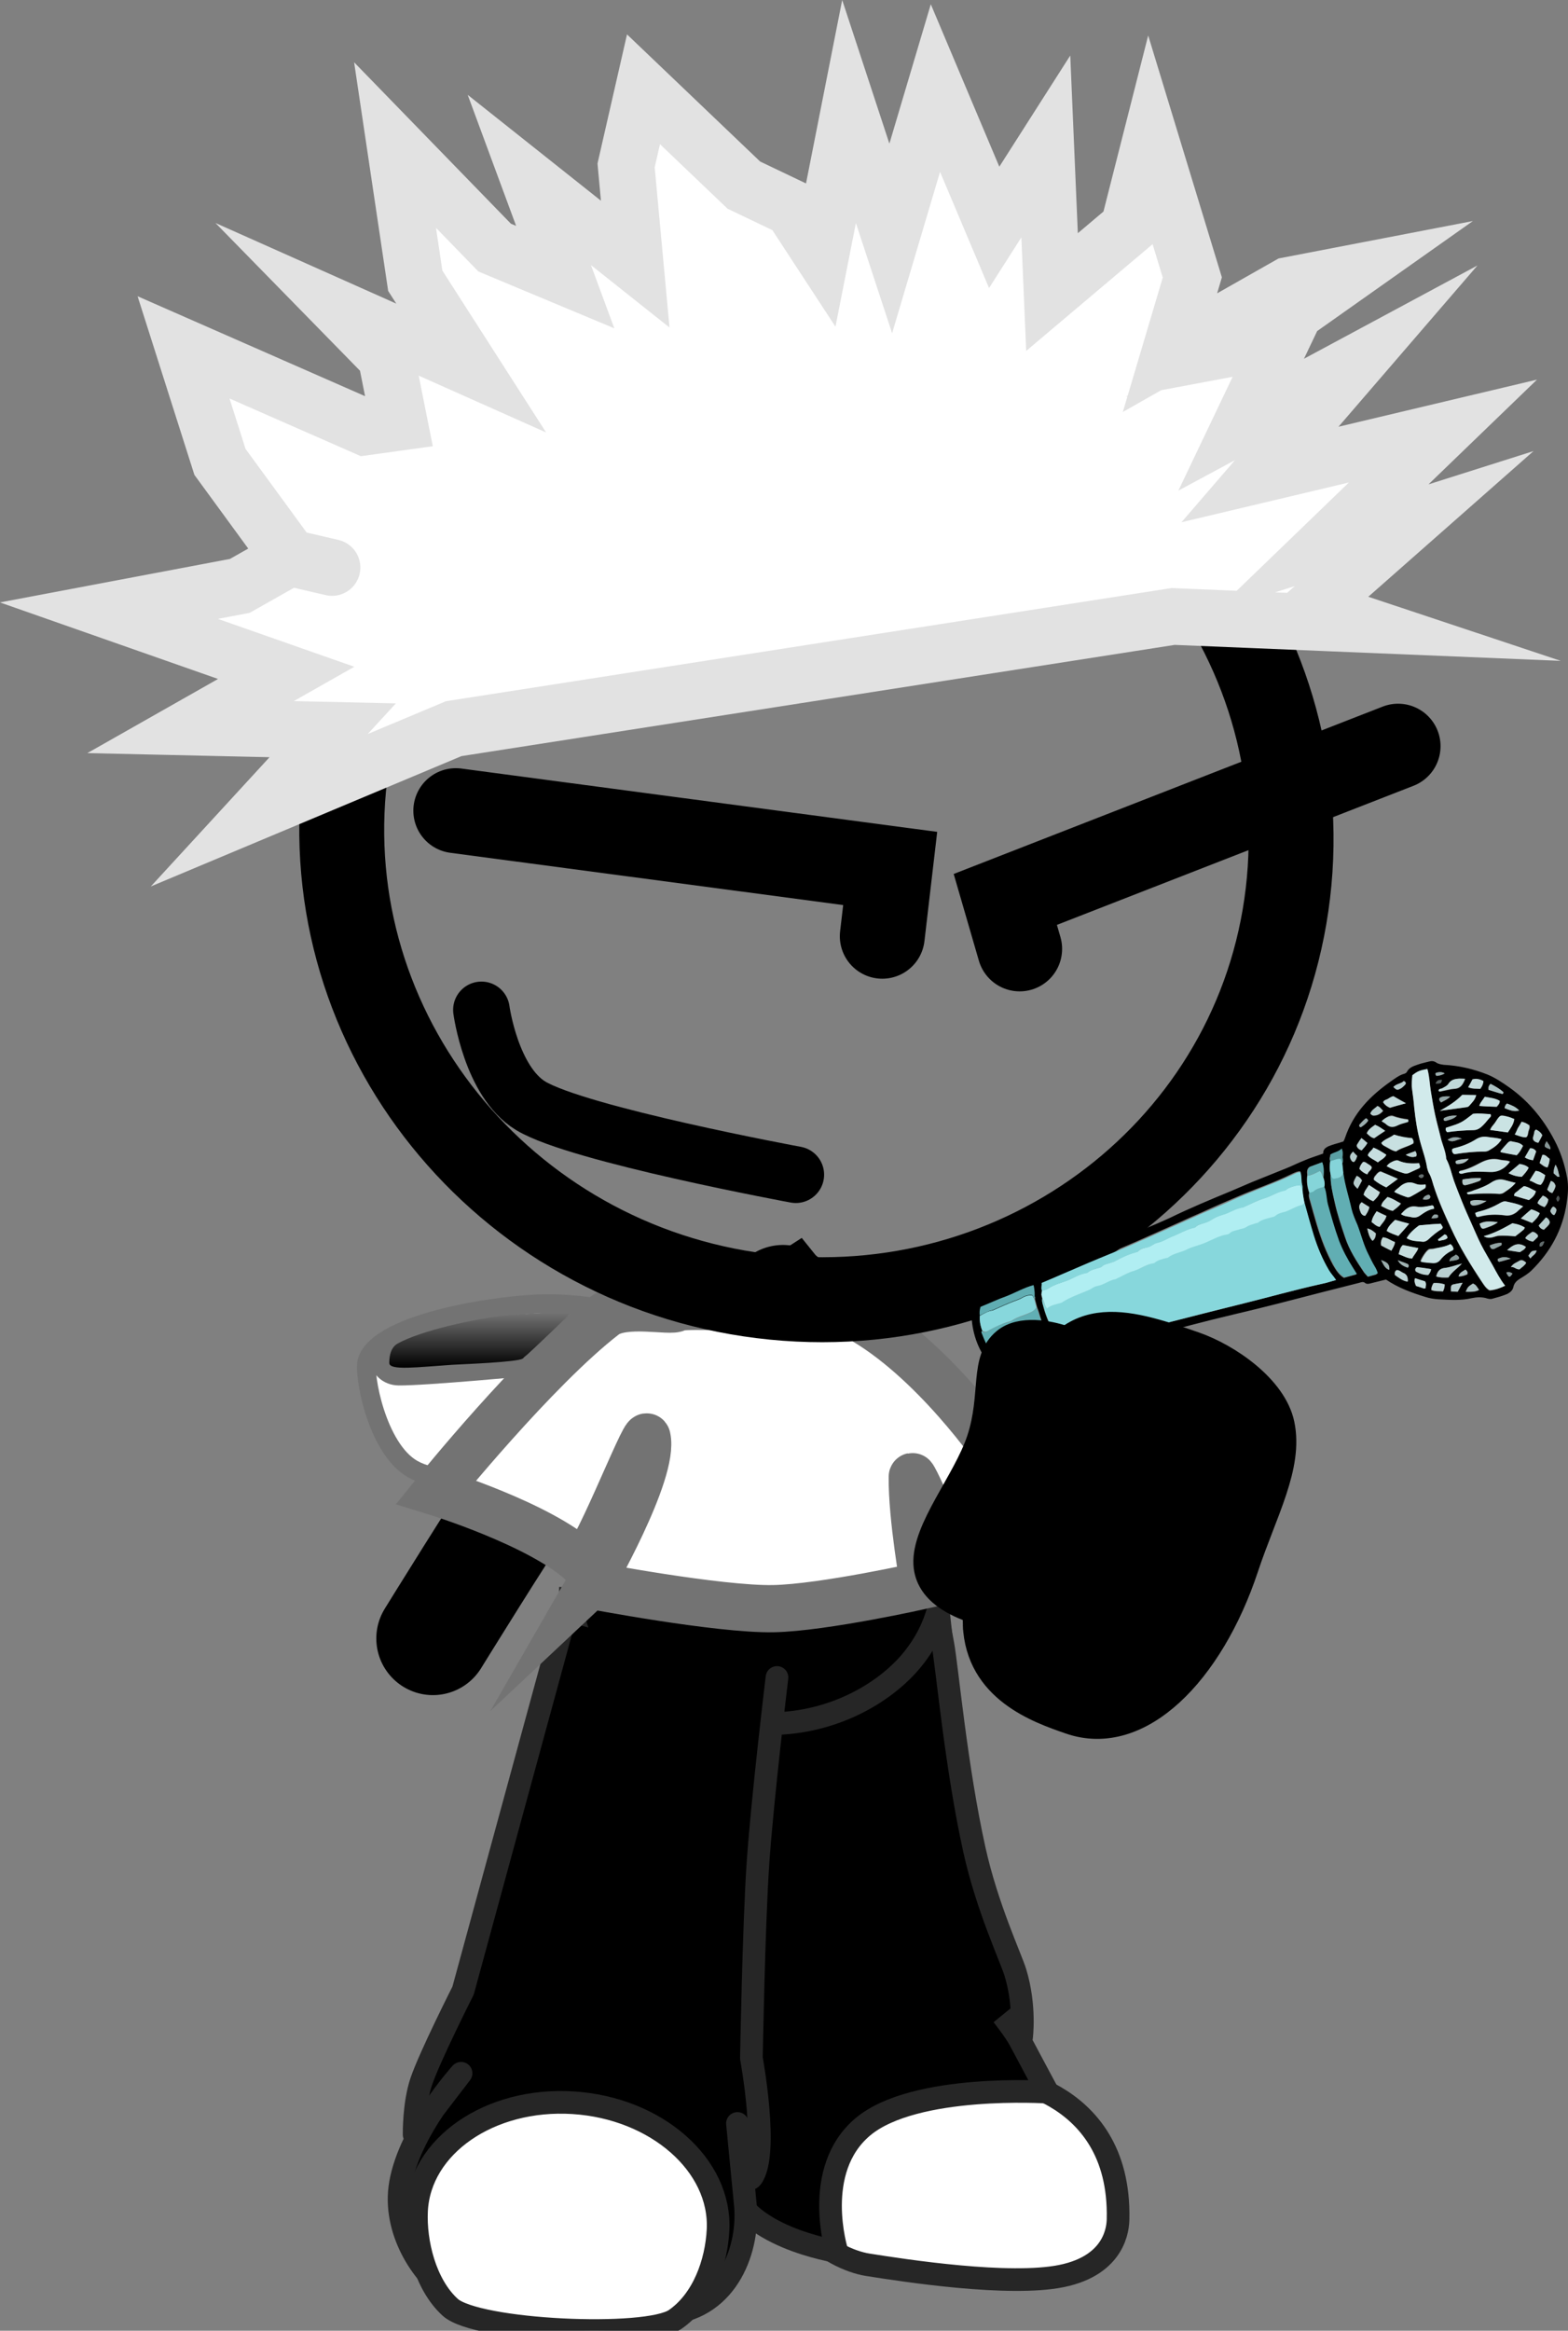 <svg version="1.1" xmlns="http://www.w3.org/2000/svg" xmlns:xlink="http://www.w3.org/1999/xlink" width="83.103" height="123.445" viewBox="0,0,83.103,123.445"><rect x="0" y="0" width="83.103" height="123.445" fill="#808080" stroke="none"/><defs><linearGradient x1="219.28" y1="189.402" x2="219.28" y2="192.314" gradientUnits="userSpaceOnUse" id="color-1"><stop offset="0" stop-color="#737373"/><stop offset="1" stop-color="#000000"/></linearGradient></defs><g transform="translate(-193.847,-119.874)"><g data-paper-data="{&quot;isPaintingLayer&quot;:true}" stroke-miterlimit="10" stroke-dasharray="" stroke-dashoffset="0" style="mix-blend-mode: normal"><g fill="none" fill-rule="nonzero" stroke="none" stroke-width="1" stroke-linecap="butt" stroke-linejoin="miter" font-family="sans-serif" font-weight="normal" font-size="12" text-anchor="start"><g><g data-paper-data="{&quot;index&quot;:null}"/></g><g data-paper-data="{&quot;index&quot;:null}"/><g data-paper-data="{&quot;index&quot;:null}"/></g><g fill="none" fill-rule="nonzero" stroke="none" stroke-width="1" stroke-linecap="butt" stroke-linejoin="miter" font-family="sans-serif" font-weight="normal" font-size="12" text-anchor="start"><g><g/><g><g/></g><g/></g><g/></g><path d="" fill="#2b1900" fill-rule="nonzero" stroke="#150c00" stroke-width="3" stroke-linecap="butt" stroke-linejoin="miter"/><path d="M230.297,192.677c0,2.503 -3.042,4.532 -6.794,4.532c-1.999,0 -5.572,1.71 -7.77,0.481c-1.927,-1.078 -2.639,-5.06 -2.43,-5.734c0.653,-2.102 7.292,-3.035 9.517,-3.035c3.752,0 7.476,1.253 7.476,3.756z" fill="#ffffff" fill-rule="nonzero" stroke="#737373" stroke-width="1" stroke-linecap="butt" stroke-linejoin="miter"/><path d="M234.369,204.853l0.975,-16.042" fill="none" fill-rule="nonzero" stroke="#000000" stroke-width="6" stroke-linecap="round" stroke-linejoin="miter"/><path d="M216.791,206.653c0,0 3.899,-6.304 4.581,-7.198c1.234,-1.618 14.319,-10.033 14.319,-10.033c0,0 5.686,7.08 7.647,9.135c1.851,1.94 6.669,2.869 6.669,2.869" fill="none" fill-rule="nonzero" stroke="#000000" stroke-width="6" stroke-linecap="round" stroke-linejoin="miter"/><g><g><g stroke="#262626" stroke-width="1.2"><path d="M243.396,203.54l2.89,26.276c0,0 6.983,0.417 6.817,7.597c-0.009,0.409 -0.109,2.419 -2.993,3.007c-2.763,0.563 -8.27,-0.278 -10.283,-0.598c-0.935,-0.149 -2.358,-0.796 -3.268,-1.905c-0.916,-1.117 -0.817,-2.741 -0.817,-3.655c0,-0.372 -2.056,-29.632 -2.056,-29.632" fill="#ffffff" fill-rule="evenodd" stroke-linecap="round" stroke-linejoin="round"/><path d="M233.513,210.556c0.17,-7.358 5.456,-7.485 8.21,-7.419c1.198,0.029 1.036,-1.938 2.095,3.817c0.233,1.267 0.692,6.471 1.673,10.9c0.672,3.033 1.931,5.711 2.167,6.48c0.556,1.818 0.327,3.475 0.327,3.475l-1.008,-1.204c0,0 0.664,0.839 0.93,1.34c0.829,1.56 1.463,2.737 1.463,2.737c0,0 -7.042,-0.465 -9.785,1.83c-2.743,2.295 -1.384,6.614 -1.384,6.614c0,0 -5.218,-0.82 -5.636,-3.764c-0.103,-0.726 0.706,-2.885 0.706,-2.885c0,0 -0.597,0.122 -0.616,-0.38c-0.01,-0.256 0.79,-4.056 0.967,-8.331c0.234,-5.628 -0.134,-12.15 -0.11,-13.21z" fill="#000000" fill-rule="nonzero" stroke-linecap="butt" stroke-linejoin="miter"/></g><path d="M224.561,205.332c-0.01,-0.216 1.185,0.421 3.893,0.494c3.572,0.097 9.042,-0.337 10.58,-0.56c3.989,-0.576 4.664,-2.11 4.69,-1.538c0.096,2.119 -2.161,6.043 -6.724,6.259c-2.005,0.095 -6.107,0.804 -8.429,0.058c-2.963,-0.951 -3.956,-3.526 -4.009,-4.714z" fill="#004fd9" fill-rule="nonzero" stroke="#001026" stroke-width="1.2" stroke-linecap="butt" stroke-linejoin="miter"/><g fill-rule="nonzero" stroke-linecap="butt" stroke-linejoin="miter"><g fill="none" stroke="none" stroke-width="1" font-family="sans-serif" font-weight="normal" font-size="12" text-anchor="start"/><path d="M224.08,203.954c0,0 8.571,1.334 12.51,1.315c3.939,-0.019 7.184,-1.408 7.184,-1.408c0,0 0.031,2.074 -1.725,4.092c-1.36,1.562 -3.973,3.181 -7.35,3.215c-3.077,0.031 -6.51,-0.63 -8.209,-1.986c-2.575,-2.056 -2.409,-5.228 -2.409,-5.228z" fill="#000000" stroke="#262626" stroke-width="1.2"/></g><g stroke-width="1.2"><path d="M233.548,209.211c0,0 -3.345,30.567 -3.956,30.668c-1.752,0.29 -11.352,-2.303 -11.352,-2.303l6.171,-30.733" data-paper-data="{&quot;index&quot;:null}" fill="#ffab19" fill-rule="evenodd" stroke="#001026" stroke-linecap="round" stroke-linejoin="round"/><path d="M235.027,208.718c0,0 -0.781,6.464 -1.012,9.891c-0.221,3.287 -0.345,10.27 -0.345,10.27c0,0 0.938,5.074 0.021,6.325c-0.425,0.58 -0.76,-2.865 -0.76,-2.865c0,0 0.374,3.883 0.411,4.225c0.257,2.388 -0.915,5.523 -3.986,5.821c-3.372,0.327 -8.962,0.696 -11.844,-1.193c-1.226,-0.804 -2.887,-3.17 -2.44,-5.69c0.504,-2.843 3.211,-5.82 3.211,-5.82l-2.488,3.246c0,0 -0.026,-1.621 0.379,-2.81c0.455,-1.335 2.216,-4.814 2.216,-4.814l5.341,-19.576" data-paper-data="{&quot;index&quot;:null}" fill="#000000" fill-rule="evenodd" stroke="#262626" stroke-linecap="round" stroke-linejoin="round"/><path d="M231.903,237.973c-0.085,1.716 -0.774,3.71 -2.271,4.746c-1.502,1.039 -10.53,0.627 -11.925,-0.643c-1.325,-1.206 -1.865,-3.436 -1.783,-5.111c0.169,-3.439 3.884,-6.001 8.296,-5.723c4.412,0.278 7.852,3.292 7.683,6.731z" fill="#ffffff" fill-rule="nonzero" stroke="#262626" stroke-linecap="butt" stroke-linejoin="miter"/></g></g><g fill="none" fill-rule="nonzero" stroke="none" stroke-width="1" stroke-linecap="butt" stroke-linejoin="miter" font-family="sans-serif" font-weight="normal" font-size="12" text-anchor="start"/></g><path d="M225.117,203.832c0,0 3.456,-5.997 3.021,-7.836c-0.106,-0.45 -2.995,7.06 -3.465,6.63c-2.243,-2.049 -7.714,-3.73 -7.714,-3.73c0,0 5.26,-6.516 8.931,-9.342c1.014,-0.78 3.544,-0.163 3.827,-0.402c0.365,-0.308 9.216,0.277 9.554,0.461c4.047,2.202 7.48,7.273 7.48,7.273c0,0 -2.331,2.743 -2.372,5.936c-0,0.023 -2.178,-5.086 -2.183,-4.731c-0.027,2.131 0.617,5.739 0.617,5.739c0,0 -5.329,1.197 -7.981,1.244c-2.924,0.053 -9.713,-1.244 -9.713,-1.244z" fill="#ffffff" fill-rule="nonzero" stroke="#737373" stroke-width="2.5" stroke-linecap="butt" stroke-linejoin="miter"/><path d="M222.107,192.23c0,0 -5.795,0.541 -7.134,0.522c-0.585,-0.009 -1.008,-0.428 -0.973,-0.906c0.038,-0.508 0.556,-1.075 0.556,-1.075" fill="none" fill-rule="nonzero" stroke="#737373" stroke-width="1" stroke-linecap="round" stroke-linejoin="miter"/><path d="M216.555,190.964l0.129,-0.089c0.087,-0.036 0.174,-0.073 0.261,-0.109c1.144,-0.187 6.495,-1.888 4.752,0.496c-0.979,0.21 -5.606,0.894 -5.444,-0.129c0,0 0.071,-0.237 0.303,-0.169z" fill="#000000" fill-rule="nonzero" stroke="none" stroke-width="0.5" stroke-linecap="butt" stroke-linejoin="miter"/><path d="M224.081,189.44c0,0 -2.073,2.01 -2.522,2.382c-0.244,0.202 -3.307,0.307 -3.73,0.335c-1.869,0.125 -3.349,0.318 -3.349,-0.093c0,-0.139 -0.015,-0.779 0.449,-1.036c1.211,-0.671 4.055,-1.317 5.812,-1.488c2.405,-0.235 3.341,-0.101 3.341,-0.101z" fill="url(#color-1)" fill-rule="nonzero" stroke="#737373" stroke-width="0" stroke-linecap="butt" stroke-linejoin="miter"/><g stroke-linejoin="miter"><g stroke-linecap="butt"><path d="M262.171,166.557c-1.247,13.536 -13.476,23.398 -27.313,22.028c-13.837,-1.37 -24.044,-13.454 -22.797,-26.99c1.247,-13.536 13.476,-23.398 27.313,-22.028c13.837,1.37 24.044,13.454 22.797,26.99z" fill="none" fill-rule="nonzero" stroke="#000000" stroke-width="4.5"/><g><g fill-rule="nonzero"><path d="M223.724,146.77l0.011,0.009" data-paper-data="{&quot;index&quot;:null}" fill="#ffab19" stroke="#000000" stroke-width="5"/><g data-paper-data="{&quot;index&quot;:null}" fill="none" stroke="none" stroke-width="1" font-family="sans-serif" font-weight="normal" font-size="12" text-anchor="start"/></g><path d="M223.724,146.77l0.011,0.009" data-paper-data="{&quot;index&quot;:null}" fill="#ffab19" fill-rule="nonzero" stroke="#000000" stroke-width="5"/><path d="M236.716,165.278" fill="#001026" fill-rule="evenodd" stroke="#000000" stroke-width="5"/><g data-paper-data="{&quot;index&quot;:null}" fill="none" fill-rule="nonzero" stroke="none" stroke-width="1" font-family="sans-serif" font-weight="normal" font-size="12" text-anchor="start"/><g data-paper-data="{&quot;index&quot;:null}" fill="none" fill-rule="nonzero" stroke="none" stroke-width="1" font-family="sans-serif" font-weight="normal" font-size="12" text-anchor="start"/></g></g><path d="M236.024,182.09c0,0 -11.534,-2.127 -14.051,-3.649c-2.099,-1.27 -2.611,-5.079 -2.611,-5.079" fill="none" fill-rule="nonzero" stroke="#000000" stroke-width="3" stroke-linecap="round"/><path d="M218.004,162.81l23.022,3.061l-0.419,3.589" fill="none" fill-rule="nonzero" stroke="#000000" stroke-width="4.5" stroke-linecap="round"/><path d="M247.888,170.13l-0.761,-2.619l20.818,-8.116" fill="none" fill-rule="nonzero" stroke="#000000" stroke-width="4.5" stroke-linecap="round"/><path d="M209.193,149.381l-3.687,-5.042l-1.931,-6.067l9.613,4.22l1.814,-0.252l-0.692,-3.462l-2.468,-2.521l6.978,3.11l-2.964,-4.622l-1.071,-7.187l5.277,5.429l3.741,1.563l-1.902,-5.144l5.612,4.456l-0.483,-5.226l0.922,-4.033l5.319,5.076l2.534,1.21l1.562,2.387l1.479,-7.495l2.21,6.722l2.368,-7.965l3.114,7.378l2.736,-4.285l0.329,7.711l4.062,-3.428l1.166,-4.588l2.208,7.243l-1.184,3.983l6.279,-3.562l3.226,-0.621l-5.353,3.78l1.794,-0.336l-2.173,4.554l6.096,-3.276l-5.099,5.914l9.698,-2.301l-6.41,6.183l4.881,-1.545l-5.377,4.738l2.575,0.857l-9.972,-0.412l-38.128,5.942l-10.304,4.32l3.892,-4.234l-7.533,-0.169l5.067,-2.873l-9.395,-3.295l6.935,-1.31l2.645,-1.495l2.246,0.521" fill="#ffffff" fill-rule="nonzero" stroke="#e2e2e2" stroke-width="3" stroke-linecap="round"/></g><g data-paper-data="{&quot;index&quot;:null}" fill-rule="nonzero" stroke="none" stroke-width="1" stroke-linecap="butt" stroke-linejoin="miter"><path d="M263.975,180.971c-0.009,-0.21 0.11,-0.301 0.269,-0.383c0.261,-0.11 0.538,-0.166 0.804,-0.258c0.035,-0.067 0.069,-0.135 0.087,-0.198c0.442,-1.319 1.342,-2.222 2.416,-2.978c0.227,-0.159 0.449,-0.335 0.721,-0.409c0.051,-0.014 0.113,-0.05 0.136,-0.095c0.127,-0.247 0.347,-0.307 0.579,-0.39c0.198,-0.073 0.407,-0.111 0.611,-0.166c0.119,-0.032 0.248,-0.029 0.366,0.055c0.118,0.084 0.27,0.101 0.405,0.122c0.784,0.038 1.555,0.215 2.308,0.512c0.421,0.175 0.791,0.422 1.166,0.688c1.103,0.782 1.917,1.817 2.508,3.029c0.26,0.548 0.44,1.137 0.552,1.744c0.086,0.46 0.042,0.917 -0.025,1.36c-0.212,1.411 -0.866,2.575 -1.841,3.537c-0.182,0.185 -0.415,0.326 -0.648,0.466c-0.153,0.1 -0.284,0.213 -0.331,0.419c-0.036,0.184 -0.167,0.297 -0.325,0.379c-0.261,0.11 -0.532,0.184 -0.804,0.258c-0.085,0.023 -0.164,0.006 -0.242,-0.011c-0.287,-0.096 -0.558,-0.08 -0.835,-0.024c-0.582,0.139 -1.186,0.091 -1.783,0.06c-0.226,-0.016 -0.456,-0.05 -0.681,-0.124c-0.731,-0.226 -1.434,-0.479 -2.084,-0.921c-0.255,0.069 -0.532,0.125 -0.803,0.199c-0.102,0.028 -0.221,0.06 -0.321,-0.029c-0.095,-0.071 -0.192,-0.025 -0.293,0.003c-0.684,0.167 -1.363,0.352 -2.047,0.519c-1.516,0.394 -3.049,0.792 -4.575,1.149c-1.493,0.349 -2.969,0.751 -4.451,1.135c-0.238,0.065 -0.469,0.089 -0.707,0.154c-1.154,0.314 -2.308,0.629 -3.467,0.925c-0.204,0.055 -0.396,0.147 -0.616,0.09c-0.079,-0.017 -0.158,0.024 -0.243,0.047c-0.849,0.231 -1.719,0.449 -2.568,0.68c-0.034,0.009 -0.085,0.023 -0.119,0.032c-0.266,0.092 -0.44,0.004 -0.635,-0.214c-0.647,-0.732 -1.016,-1.579 -1.108,-2.54c-0.02,-0.246 -0.006,-0.501 0.047,-0.747c0.036,-0.184 0.15,-0.292 0.314,-0.356c0.493,-0.192 0.98,-0.402 1.49,-0.599c0.362,-0.137 0.753,-0.244 1.099,-0.435c0.754,-0.418 1.591,-0.627 2.362,-0.991c0.436,-0.196 0.845,-0.423 1.287,-0.602c0.476,-0.188 0.924,-0.406 1.377,-0.607c0.827,-0.361 1.682,-0.69 2.504,-1.069c1.071,-0.524 2.165,-0.976 3.258,-1.429c0.374,-0.16 0.748,-0.32 1.122,-0.48c0.589,-0.238 1.195,-0.48 1.784,-0.718c0.328,-0.128 0.629,-0.287 0.958,-0.415c0.34,-0.151 0.662,-0.238 1.025,-0.376zM264.349,181.353c-0.036,0.242 -0.039,0.475 0.015,0.711c-0.011,0.506 0.103,0.997 0.216,1.488c0.135,0.621 0.343,1.241 0.546,1.843c0.23,0.691 0.613,1.283 1.019,1.888c0.056,0.062 0.112,0.124 0.195,0.217c0.136,-0.037 0.271,-0.074 0.407,-0.111c0.034,-0.009 0.062,-0.036 0.108,-0.068c-0.038,-0.125 -0.093,-0.245 -0.166,-0.361c-0.116,-0.2 -0.193,-0.392 -0.31,-0.592c-0.266,-0.508 -0.384,-1.075 -0.599,-1.596c-0.104,-0.281 -0.243,-0.553 -0.313,-0.843c-0.14,-0.638 -0.365,-1.254 -0.438,-1.911c-0.015,-0.17 -0.036,-0.358 -0.051,-0.527c0.08,-0.099 0.002,-0.233 0.009,-0.331c0.018,-0.121 0.036,-0.242 -0.041,-0.434c-0.182,0.185 -0.419,0.192 -0.601,0.318c0.01,0.094 -0.07,0.193 0.003,0.309zM263.99,182.224c0.027,-0.452 0.011,-0.564 -0.094,-0.786c-0.198,0.073 -0.379,0.142 -0.578,0.215c-0.119,0.032 -0.182,0.127 -0.2,0.248c-0.012,0.081 0.015,0.17 0.003,0.25c-0.037,0.3 0.005,0.617 0.109,0.898c-0.047,0.148 -0.003,0.291 0.041,0.434c0.229,0.808 0.435,1.602 0.749,2.387c0.143,0.348 0.303,0.691 0.475,1.011c0.15,0.249 0.305,0.516 0.574,0.675c0.221,-0.06 0.441,-0.12 0.662,-0.18c-0.078,-0.134 -0.15,-0.249 -0.216,-0.347c-0.289,-0.463 -0.543,-0.935 -0.73,-1.425c-0.248,-0.629 -0.41,-1.28 -0.59,-1.927c-0.093,-0.303 -0.078,-0.617 -0.188,-0.915c0.07,-0.193 0.032,-0.376 -0.017,-0.537zM245.78,189.581c-0.025,0.278 0.034,0.532 0.128,0.777c-0.011,0.022 -0.018,0.063 -0.012,0.081c0.148,0.424 0.33,0.838 0.603,1.189c0.156,0.209 0.295,0.422 0.536,0.55c0.95,-0.259 1.901,-0.518 2.902,-0.79c-0.318,-0.377 -0.534,-0.783 -0.733,-1.192c-0.183,-0.356 -0.241,-0.727 -0.39,-1.093c-0.044,-0.143 -0.065,-0.272 -0.109,-0.415c0.019,-0.237 -0.001,-0.483 -0.066,-0.755c-0.509,0.139 -0.941,0.411 -1.405,0.576c-0.476,0.188 -0.946,0.393 -1.405,0.576c-0.07,0.193 -0.06,0.345 -0.05,0.497zM249.054,188.206c-0.047,0.148 -0.02,0.295 0.024,0.438c-0.024,0.161 0.042,0.317 0.074,0.482c0.136,0.504 0.357,0.985 0.606,1.44c0.155,0.267 0.345,0.525 0.591,0.728c0.068,-0.018 0.141,-0.019 0.209,-0.038c0.832,-0.226 1.646,-0.448 2.483,-0.657c0.888,-0.223 1.759,-0.44 2.647,-0.663c1.295,-0.333 2.579,-0.644 3.874,-0.978c1.453,-0.357 2.873,-0.763 4.338,-1.085c0.243,-0.047 0.492,-0.134 0.747,-0.203c-0.128,-0.178 -0.284,-0.328 -0.378,-0.516c-0.344,-0.583 -0.591,-1.212 -0.805,-1.849c-0.175,-0.571 -0.333,-1.147 -0.49,-1.722c-0.037,-0.241 -0.086,-0.46 -0.123,-0.701c0.058,-0.17 -0.025,-0.322 -0.035,-0.474c-0.015,-0.17 0.009,-0.331 -0.063,-0.505c-0.181,0.011 -0.305,0.083 -0.419,0.133c-0.941,0.469 -1.943,0.8 -2.9,1.215c-0.618,0.265 -1.235,0.53 -1.847,0.812c-0.827,0.361 -1.632,0.735 -2.442,1.091c-0.663,0.297 -1.326,0.593 -1.994,0.872c-0.714,0.31 -1.416,0.598 -2.136,0.891c-0.651,0.274 -1.32,0.553 -1.983,0.849c0.032,0.165 -0.037,0.3 0.024,0.438zM273.618,187.972c-0.273,-0.351 -0.455,-0.707 -0.655,-1.059c-0.205,-0.369 -0.422,-0.716 -0.61,-1.091c-0.183,-0.356 -0.337,-0.74 -0.502,-1.101c-0.171,-0.379 -0.342,-0.757 -0.502,-1.159c-0.149,-0.365 -0.286,-0.753 -0.434,-1.119c-0.137,-0.388 -0.206,-0.794 -0.411,-1.164c-0.013,-0.402 -0.201,-0.777 -0.299,-1.156c-0.086,-0.402 -0.212,-0.812 -0.298,-1.214c-0.081,-0.384 -0.15,-0.79 -0.214,-1.179c-0.069,-0.406 -0.065,-0.814 -0.185,-1.206c-0.418,0.075 -0.537,0.108 -0.799,0.334c-0.019,0.237 -0.039,0.475 -0.013,0.738c0.042,0.317 0.084,0.634 0.114,0.974c0.067,0.639 0.145,1.256 0.337,1.88c0.131,0.428 0.279,0.852 0.342,1.299c0.01,0.094 0.043,0.201 0.11,0.299c0.116,0.2 0.17,0.437 0.236,0.651c0.24,0.785 0.582,1.543 0.936,2.278c0.447,0.98 1.002,1.892 1.608,2.791c0.111,0.182 0.222,0.365 0.418,0.466c0.265,-0.034 0.515,-0.121 0.821,-0.262zM273.431,180.213c-0.264,-0.083 -0.507,-0.094 -0.755,-0.123c-0.214,-0.038 -0.423,-0.001 -0.605,0.126c-0.358,0.213 -0.748,0.378 -1.161,0.471c-0.034,0.009 -0.079,0.041 -0.096,0.046c-0.024,0.103 -0.002,0.174 0.076,0.25c0.022,0.013 0.062,0.022 0.079,0.017c0.509,-0.081 1.028,-0.125 1.558,-0.134c0.073,-0.001 0.181,-0.011 0.238,-0.065c0.25,-0.145 0.499,-0.291 0.666,-0.587zM270.541,179.84c0.475,-0.071 0.943,-0.102 1.4,-0.111c0.147,-0.001 0.26,-0.051 0.379,-0.142c0.176,-0.145 0.308,-0.316 0.456,-0.492c0.057,-0.054 0.131,-0.113 0.064,-0.211c-0.316,-0.011 -0.62,-0.044 -0.925,-0.019c-0.62,0.498 -0.62,0.497 -1.429,0.737c-0.035,0.067 -0.03,0.143 0.054,0.237zM270.205,184.688c-0.327,0.012 -0.649,0.041 -0.971,0.071c-0.073,0.001 -0.147,0.001 -0.209,0.038c-0.233,0.199 -0.472,0.38 -0.627,0.654c0.269,0.159 0.54,0.143 0.81,0.185c0.135,0.021 0.232,-0.024 0.334,-0.11c0.228,-0.217 0.467,-0.398 0.728,-0.566c0.017,-0.005 0.023,-0.045 0.046,-0.09c-0.033,-0.049 -0.072,-0.116 -0.111,-0.182zM274.574,183.768c-0.343,-0.158 -0.63,-0.196 -0.923,-0.251c-0.113,-0.008 -0.192,0.033 -0.272,0.074c-0.374,0.218 -0.765,0.382 -1.195,0.48c-0.051,0.014 -0.096,0.046 -0.147,0.059c0.043,0.201 0.071,0.232 0.207,0.195c0.441,-0.12 0.893,-0.146 1.338,-0.074c0.27,0.042 0.469,-0.031 0.662,-0.18c0.097,-0.104 0.182,-0.185 0.33,-0.303zM271.168,181.951c0.027,0.089 0.101,0.089 0.169,0.07c0.475,-0.129 0.977,-0.111 1.479,-0.093c0.406,0.005 0.775,-0.172 1.066,-0.542c-0.191,-0.083 -0.366,-0.055 -0.546,-0.103c-0.377,-0.091 -0.699,-0.003 -1.017,0.161c-0.351,0.173 -0.698,0.364 -1.082,0.43c-0.045,0.032 -0.057,0.054 -0.068,0.077zM274.175,182.524c-0.236,-0.052 -0.399,-0.104 -0.557,-0.138c-0.259,-0.065 -0.468,-0.027 -0.684,0.109c-0.29,0.195 -0.618,0.323 -0.952,0.433c-0.113,0.05 -0.249,0.087 -0.368,0.12c0.01,0.094 0.067,0.098 0.101,0.089c0.519,-0.045 1.044,-0.072 1.574,-0.023c0.09,-0.005 0.164,-0.006 0.243,-0.047c0.21,-0.154 0.426,-0.29 0.643,-0.542zM270.718,185.766c-0.301,0.159 -0.622,0.189 -0.939,0.236c-0.085,0.023 -0.169,-0.012 -0.243,0.047c-0.119,0.091 -0.325,0.379 -0.418,0.617c0.208,0.079 0.422,0.059 0.631,0.079c0.169,0.012 0.299,-0.043 0.408,-0.169c0.194,-0.207 0.399,-0.379 0.654,-0.507c0.017,-0.005 0.04,-0.05 0.051,-0.072c-0.005,-0.076 -0.027,-0.147 -0.144,-0.231zM267.73,179.968c-0.205,0.172 -0.499,0.233 -0.67,0.453c0.055,0.12 0.156,0.151 0.246,0.204c0.174,0.088 0.319,0.203 0.533,0.241c0.273,-0.19 0.623,-0.247 0.918,-0.424c0.024,-0.103 -0.004,-0.192 -0.065,-0.272c-0.321,-0.028 -0.636,-0.097 -0.963,-0.202zM269.402,182.606c-0.181,0.011 -0.361,0.021 -0.507,-0.036c-0.354,-0.136 -0.637,-0.039 -0.882,0.182c-0.085,0.081 -0.187,0.109 -0.256,0.244c0.224,0.132 0.449,0.206 0.674,0.28c0.062,0.022 0.13,0.003 0.209,-0.038c0.233,-0.141 0.454,-0.259 0.687,-0.4c0.051,-0.014 0.108,-0.068 0.076,-0.233zM269.058,181.481c-0.395,0.03 -0.767,0.016 -1.11,-0.142c-0.067,-0.04 -0.13,-0.003 -0.198,0.015c-0.147,0.059 -0.289,0.137 -0.409,0.285c0.314,0.185 0.601,0.281 0.904,0.372c0.101,0.03 0.192,0.025 0.288,-0.02c0.176,-0.086 0.357,-0.155 0.533,-0.242c0.017,-0.005 0.04,-0.05 0.051,-0.072c-0.016,-0.054 -0.033,-0.107 -0.06,-0.196zM274.158,185.351c0.148,-0.118 0.313,-0.24 0.461,-0.357c0.011,-0.022 0.023,-0.045 0.046,-0.09c-0.213,-0.155 -0.449,-0.206 -0.658,-0.227c-0.488,0.268 -0.942,0.527 -1.519,0.684c0.348,0.176 0.581,-0.023 0.818,-0.03c0.288,-0.02 0.57,-0.001 0.852,0.019zM273.762,179.852c0.149,-0.234 0.309,-0.432 0.351,-0.714c-0.141,-0.039 -0.253,-0.105 -0.371,-0.131c-0.118,-0.026 -0.242,-0.069 -0.361,-0.037c-0.136,0.095 -0.2,0.248 -0.291,0.369c-0.091,0.122 -0.211,0.212 -0.252,0.378c0.31,0.051 0.597,0.089 0.924,0.135zM270.157,178.707c0.531,-0.067 0.972,-0.129 1.412,-0.191c0.034,-0.009 0.09,-0.005 0.113,-0.05c0.148,-0.176 0.342,-0.325 0.39,-0.589c-0.259,-0.007 -0.502,-0.018 -0.739,-0.011c-0.319,0.338 -0.705,0.579 -1.176,0.842zM268.1,184.178c0.168,0.128 0.349,0.118 0.506,0.152c0.18,0.048 0.344,0.042 0.508,-0.081c0.227,-0.159 0.454,-0.317 0.737,-0.355c-0.004,-0.134 -0.043,-0.201 -0.145,-0.173c-0.26,0.052 -0.537,0.108 -0.79,0.061c-0.366,-0.055 -0.577,0.157 -0.816,0.396zM267.932,182.31c-0.359,-0.153 -0.64,-0.29 -0.915,-0.408c-0.119,0.032 -0.17,0.104 -0.227,0.159c-0.051,0.072 -0.142,0.135 -0.138,0.27c0.196,0.159 0.42,0.292 0.656,0.401c0.204,-0.114 0.386,-0.24 0.625,-0.421zM267.958,185.338c0.205,-0.23 0.382,-0.433 0.576,-0.64c-0.259,-0.065 -0.501,-0.134 -0.743,-0.204c-0.182,0.185 -0.359,0.33 -0.446,0.585c0.202,0.119 0.404,0.18 0.612,0.259zM274.567,180.561c-0.167,-0.186 -0.404,-0.18 -0.607,-0.241c-0.062,-0.022 -0.141,0.019 -0.181,0.069c-0.137,0.153 -0.262,0.284 -0.382,0.433c-0.017,0.005 -0.006,0.04 0.005,0.076c0.276,0.06 0.563,0.098 0.839,0.158c0.142,-0.135 0.234,-0.315 0.327,-0.495zM274.877,183.434c0.165,-0.122 0.313,-0.24 0.371,-0.468c-0.196,-0.101 -0.404,-0.238 -0.635,-0.272c-0.102,0.086 -0.216,0.136 -0.296,0.235c-0.085,0.081 -0.227,0.1 -0.228,0.275c0.264,0.083 0.529,0.165 0.787,0.23zM268.196,185.815c-0.131,0.113 -0.167,0.297 -0.219,0.485c0.247,0.087 0.455,0.224 0.714,0.231c0.092,-0.18 0.251,-0.32 0.327,-0.553c-0.276,-0.06 -0.546,-0.103 -0.822,-0.163zM271.328,186.798c-0.311,0.065 -0.617,0.207 -0.939,0.236c-0.265,0.034 -0.363,0.196 -0.433,0.447c0.225,0.074 0.422,0.059 0.642,0.057c0.2,-0.306 0.496,-0.483 0.729,-0.74zM270.089,177.643c0.039,0.067 0.09,0.053 0.141,0.039c0.226,-0.042 0.464,-0.107 0.695,-0.131c0.344,-0.016 0.459,-0.241 0.575,-0.524c-0.13,-0.003 -0.225,-0.016 -0.316,-0.011c-0.22,0.002 -0.412,0.035 -0.55,0.246c-0.091,0.122 -0.233,0.199 -0.358,0.272c-0.073,0.001 -0.169,-0.012 -0.187,0.109zM267.072,179.258c0.095,0.071 0.179,0.106 0.247,0.145c0.19,0.141 0.36,0.153 0.552,0.062c0.159,-0.082 0.351,-0.115 0.515,-0.179c0.051,-0.014 0.107,-0.01 0.086,-0.139c-0.265,-0.025 -0.541,-0.085 -0.81,-0.185c-0.062,-0.022 -0.147,0.001 -0.215,0.02c-0.125,0.073 -0.233,0.141 -0.375,0.276zM267.662,184.008c0.148,-0.118 0.318,-0.222 0.433,-0.389c-0.241,-0.128 -0.454,-0.282 -0.713,-0.347c-0.137,0.153 -0.29,0.253 -0.332,0.477c0.196,0.101 0.381,0.225 0.612,0.259zM273.797,182.008c0.241,0.128 0.478,0.179 0.703,0.195c0.137,-0.153 0.262,-0.284 0.366,-0.486c-0.146,-0.115 -0.309,-0.167 -0.483,-0.197c-0.188,0.167 -0.381,0.316 -0.586,0.488zM266.395,182.632c-0.086,0.139 -0.154,0.216 -0.195,0.324c-0.035,0.067 -0.052,0.13 -0.07,0.193c0.139,0.155 0.307,0.284 0.51,0.344c0.142,-0.135 0.285,-0.271 0.349,-0.482c-0.202,-0.119 -0.37,-0.247 -0.594,-0.379zM268.362,178.307c-0.264,-0.141 -0.443,-0.247 -0.662,-0.361c-0.073,0.001 -0.187,0.051 -0.272,0.132c-0.091,0.063 -0.221,0.06 -0.273,0.19c0.1,0.147 0.218,0.231 0.364,0.288c0.266,-0.092 0.521,-0.161 0.843,-0.249zM274.49,179.287c-0.058,0.112 -0.115,0.225 -0.173,0.337c-0.058,0.112 -0.098,0.22 -0.156,0.332c0.225,0.074 0.399,0.162 0.596,0.147c0.085,-0.081 0.087,-0.198 0.11,-0.301c0.024,-0.103 0.098,-0.22 0.043,-0.34c-0.152,-0.075 -0.269,-0.159 -0.421,-0.175zM266.965,184.855c0.126,-0.189 0.302,-0.334 0.373,-0.585c-0.174,-0.088 -0.343,-0.158 -0.517,-0.246c-0.126,0.189 -0.246,0.338 -0.265,0.575c0.123,0.102 0.212,0.213 0.409,0.256zM272.247,178.447c0.338,0.024 0.637,0.039 0.936,0.054c0.08,-0.099 0.165,-0.18 0.161,-0.315c-0.247,-0.145 -0.512,-0.17 -0.782,-0.212c-0.08,0.099 -0.16,0.198 -0.217,0.311c-0.062,0.036 -0.068,0.077 -0.098,0.162zM266.875,181.438c0.154,-0.158 0.358,-0.213 0.45,-0.393c-0.23,-0.15 -0.437,-0.287 -0.684,-0.374c-0.081,0.157 -0.25,0.203 -0.297,0.41c0.139,0.155 0.325,0.221 0.532,0.358zM275.445,184.15c-0.14,-0.097 -0.292,-0.172 -0.449,-0.206c-0.171,0.163 -0.347,0.307 -0.552,0.479c0.219,0.056 0.388,0.126 0.601,0.223c0.171,-0.163 0.33,-0.303 0.4,-0.496zM266.726,179.449c-0.199,0.131 -0.369,0.236 -0.45,0.451c0.129,0.12 0.235,0.226 0.392,0.261c0.182,-0.127 0.369,-0.236 0.579,-0.39c-0.168,-0.128 -0.33,-0.239 -0.521,-0.322zM274.91,182.401c0.242,0.069 0.404,0.238 0.601,0.223c0.137,-0.153 0.195,-0.324 0.231,-0.508c-0.162,-0.11 -0.308,-0.225 -0.511,-0.228c-0.098,0.162 -0.2,0.306 -0.321,0.513zM267.59,186.115c0.081,-0.157 0.172,-0.279 0.191,-0.458c-0.225,-0.074 -0.404,-0.238 -0.646,-0.249c-0.086,0.139 -0.121,0.265 -0.089,0.43c0.179,0.106 0.37,0.189 0.544,0.277zM272.301,177.543c0.103,-0.144 0.144,-0.252 0.156,-0.391c-0.174,-0.088 -0.376,-0.149 -0.58,-0.093c-0.069,0.135 -0.138,0.27 -0.224,0.409c0.23,0.092 0.439,0.054 0.648,0.075zM270.327,188.27c0.052,-0.13 0.093,-0.238 0.077,-0.35c-0.202,-0.061 -0.394,-0.086 -0.592,-0.071c-0.075,0.117 -0.115,0.225 -0.111,0.359c0.208,0.079 0.417,0.041 0.626,0.062zM266.013,183.548c-0.171,0.163 -0.144,0.31 -0.078,0.466c0.038,0.125 0.11,0.241 0.263,0.257c0.103,-0.144 0.189,-0.283 0.225,-0.467c-0.14,-0.097 -0.275,-0.177 -0.409,-0.256zM274.398,186.194c0.136,-0.095 0.272,-0.132 0.319,-0.28c-0.398,-0.278 -0.693,-0.101 -0.995,0.174c0.231,0.034 0.445,0.072 0.676,0.106zM265.896,181.782c0.117,0.142 0.235,0.226 0.42,0.292c0.047,-0.148 0.211,-0.212 0.235,-0.373c-0.05,-0.102 -0.129,-0.12 -0.201,-0.177c-0.09,-0.053 -0.151,-0.133 -0.27,-0.101c-0.08,0.099 -0.16,0.198 -0.184,0.359zM271.362,182.342c-0.042,0.224 0.025,0.322 0.183,0.298c0.226,-0.042 0.441,-0.12 0.639,-0.193c0.068,-0.018 0.147,-0.059 0.148,-0.176c-0.333,-0.006 -0.655,0.024 -0.971,0.071zM267.867,187.142c-0.091,0.063 -0.12,0.149 -0.104,0.26c0.207,0.137 0.409,0.314 0.679,0.356c0.036,-0.242 -0.047,-0.393 -0.255,-0.472c-0.09,-0.053 -0.173,-0.146 -0.32,-0.145zM272.264,184.687c0.076,0.25 0.127,0.294 0.28,0.253c0.232,-0.083 0.481,-0.17 0.691,-0.324c-0.349,-0.06 -0.676,-0.106 -0.971,0.071zM271.363,187.813c-0.141,0.019 -0.26,0.052 -0.384,0.066c-0.243,0.047 -0.243,0.047 -0.23,0.391c0.13,0.003 0.282,0.02 0.355,0.019c0.092,-0.18 0.178,-0.319 0.259,-0.476zM275.971,181.242c-0.118,-0.084 -0.201,-0.235 -0.387,-0.185c-0.052,0.13 -0.082,0.274 -0.145,0.426c0.14,0.097 0.269,0.217 0.421,0.233c0.047,-0.148 0.116,-0.283 0.112,-0.475zM269.69,187.09c-0.248,-0.029 -0.501,-0.076 -0.749,-0.105c-0.074,0.059 -0.125,0.131 -0.059,0.229c0.202,0.119 0.427,0.193 0.664,0.187c0.08,-0.099 0.126,-0.189 0.144,-0.31zM275.399,184.781c0.055,0.12 0.15,0.191 0.274,0.235c0.057,-0.054 0.114,-0.108 0.171,-0.163c0.068,-0.077 0.142,-0.135 0.144,-0.252c-0.033,-0.107 -0.094,-0.187 -0.201,-0.235c-0.125,0.131 -0.262,0.284 -0.388,0.415zM274.662,181.173c0.14,0.097 0.281,0.136 0.433,0.153c0.058,-0.17 0.122,-0.323 0.168,-0.471c-0.095,-0.129 -0.218,-0.173 -0.326,-0.163c-0.098,0.162 -0.195,0.324 -0.276,0.481zM275.091,185.638c0.085,-0.081 0.171,-0.163 0.251,-0.262c0.011,-0.022 0.001,-0.058 0.007,-0.099c-0.073,-0.058 -0.139,-0.155 -0.292,-0.172c-0.119,0.091 -0.278,0.172 -0.376,0.334c0.129,0.12 0.252,0.163 0.41,0.198zM273.922,186.981c0.192,-0.033 0.286,0.154 0.456,0.108c0.114,-0.108 0.261,-0.168 0.353,-0.348c-0.123,-0.102 -0.241,-0.186 -0.377,-0.091c-0.136,0.095 -0.294,0.119 -0.432,0.33zM268.897,187.983c0.141,0.039 0.287,0.096 0.41,0.14c0.022,0.013 0.051,-0.014 0.085,-0.023c0.007,-0.098 0.064,-0.211 -0.036,-0.358c-0.163,-0.052 -0.343,-0.1 -0.529,-0.165c-0.03,0.143 -0.014,0.255 0.069,0.406zM275.381,180.397c0.069,-0.135 0.155,-0.274 0.213,-0.387c-0.1,-0.147 -0.218,-0.231 -0.33,-0.297c-0.113,0.05 -0.092,0.18 -0.121,0.265c-0.029,0.085 -0.075,0.175 -0.02,0.295c0.056,0.062 0.129,0.12 0.258,0.123zM266.002,180.148c-0.091,0.122 -0.154,0.216 -0.217,0.311c-0.028,0.027 -0.029,0.085 -0.041,0.108c0.038,0.125 0.133,0.196 0.257,0.239c0.108,-0.126 0.222,-0.235 0.303,-0.392c-0.084,-0.093 -0.179,-0.164 -0.302,-0.266zM271.528,188.29c0.242,0.011 0.485,0.023 0.706,-0.096c-0.1,-0.147 -0.161,-0.285 -0.324,-0.337c-0.261,0.168 -0.261,0.168 -0.382,0.433zM265.751,182.15c-0.23,0.391 -0.224,0.409 0.044,0.684c0.086,-0.139 0.15,-0.292 0.236,-0.431c-0.055,-0.12 -0.15,-0.191 -0.28,-0.253zM275.708,183.807c0.108,-0.126 0.183,-0.243 0.207,-0.404c-0.028,-0.031 -0.078,-0.075 -0.129,-0.12c-0.045,-0.026 -0.107,-0.048 -0.152,-0.075c-0.108,0.126 -0.239,0.239 -0.28,0.405c0.084,0.093 0.213,0.155 0.353,0.194zM266.472,178.86c0.05,0.044 0.123,0.102 0.179,0.106c0.203,0.003 0.362,-0.079 0.51,-0.255c-0.101,-0.089 -0.178,-0.222 -0.296,-0.248c-0.148,0.118 -0.329,0.186 -0.393,0.397zM273.489,177.819c0.012,-0.022 0.023,-0.045 0.046,-0.09c-0.207,-0.195 -0.448,-0.323 -0.689,-0.45c-0.102,0.086 -0.131,0.171 -0.105,0.319c0.242,0.069 0.489,0.157 0.748,0.222zM272.631,183.485c-0.287,-0.038 -0.563,-0.098 -0.846,-0.001c-0.017,0.005 -0.029,0.085 -0.018,0.121c0.027,0.089 0.117,0.142 0.202,0.119c0.237,-0.007 0.447,-0.102 0.662,-0.238zM276.121,183.057c0.075,-0.117 0.149,-0.234 0.179,-0.377c-0.038,-0.125 -0.099,-0.205 -0.246,-0.262c-0.064,0.153 -0.144,0.31 -0.191,0.458c0.067,0.098 0.139,0.155 0.258,0.181zM266.31,184.937c0.059,0.254 0.108,0.473 0.292,0.655c0.136,-0.095 0.166,-0.239 0.173,-0.395c-0.146,-0.115 -0.269,-0.217 -0.466,-0.26zM267.694,177.445c0.151,0.133 0.173,0.146 0.224,0.132c0.175,-0.028 0.301,-0.159 0.409,-0.285c0.04,-0.05 0.03,-0.143 -0.089,-0.169c-0.12,0.149 -0.362,0.137 -0.545,0.322zM273.589,178.565c0.247,0.087 0.483,0.197 0.777,0.136c-0.195,-0.217 -0.437,-0.287 -0.645,-0.366c-0.079,0.041 -0.097,0.104 -0.132,0.229zM265.778,181.099c-0.078,-0.075 -0.139,-0.155 -0.218,-0.231c-0.125,0.131 -0.211,0.27 -0.1,0.453c0.033,0.049 0.067,0.098 0.14,0.097c0.091,-0.063 0.131,-0.171 0.178,-0.319zM272.799,185.837c0.049,0.161 0.105,0.223 0.235,0.168c0.113,-0.05 0.227,-0.1 0.335,-0.168c0.045,-0.032 0.085,-0.081 0.047,-0.148c-0.22,0.002 -0.407,0.053 -0.616,0.149zM271.063,178.963c-0.242,-0.011 -0.474,0.013 -0.678,0.127c-0.017,0.005 -0.029,0.085 -0.024,0.103c0.011,0.036 0.073,0.058 0.107,0.048c0.215,-0.078 0.43,-0.098 0.595,-0.278zM270.224,178.264c0.153,-0.1 0.34,-0.151 0.494,-0.308c-0.248,-0.029 -0.446,-0.014 -0.531,0.067c-0.091,0.063 -0.069,0.135 0.037,0.241zM267.043,186.612c0.116,0.2 0.193,0.45 0.435,0.52c0.037,-0.358 -0.204,-0.428 -0.435,-0.52zM270.055,185.521c0.011,0.036 0.033,0.049 0.044,0.085c0.164,-0.064 0.339,-0.034 0.464,-0.165c-0.016,-0.112 -0.049,-0.161 -0.15,-0.191c-0.102,0.086 -0.222,0.176 -0.358,0.272zM271.689,181.248c-0.254,0.011 -0.452,0.026 -0.65,0.1c-0.034,0.009 -0.057,0.054 -0.041,0.108c0.005,0.018 0.033,0.049 0.056,0.062c0.242,0.011 0.446,-0.044 0.634,-0.27zM266.361,179.219c-0.067,-0.098 -0.117,-0.142 -0.157,-0.093c-0.102,0.086 -0.199,0.19 -0.296,0.293c-0.051,0.072 -0.035,0.126 0.049,0.161c0.17,-0.104 0.307,-0.2 0.404,-0.361zM276.188,182.014c0.073,0.058 0.129,0.12 0.201,0.177c0.022,0.013 0.056,0.004 0.113,0.008c-0.066,-0.214 -0.075,-0.424 -0.214,-0.638c-0.064,0.153 -0.104,0.26 -0.1,0.453zM268.861,180.839c-0.164,0.064 -0.312,0.124 -0.51,0.197c0.224,0.132 0.393,0.144 0.558,0.08c0.024,-0.103 0.024,-0.161 -0.048,-0.277zM271,186.327c-0.097,0.104 -0.294,0.119 -0.336,0.343c0.424,-0.057 0.508,-0.08 0.515,-0.179c-0.027,-0.089 -0.078,-0.134 -0.179,-0.164zM271.327,180.187c-0.32,-0.145 -0.524,-0.089 -0.756,0.051c0.28,0.194 0.474,-0.013 0.756,-0.051zM273.915,186.538c-0.298,-0.132 -0.484,-0.081 -0.677,0.01c-0.017,0.005 -0.023,0.045 -0.012,0.081c0.016,0.054 0.061,0.08 0.095,0.071c0.175,-0.028 0.339,-0.092 0.594,-0.162zM271.517,187.114c-0.136,0.095 -0.301,0.159 -0.365,0.37c0.186,0.007 0.333,-0.052 0.464,-0.107c0.018,-0.121 -0.021,-0.188 -0.099,-0.263zM274.958,186.525c0.115,-0.167 0.301,-0.217 0.314,-0.414c-0.254,0.011 -0.254,0.011 -0.431,0.272c0.028,0.031 0.056,0.062 0.117,0.142zM267.929,186.622c0.127,0.236 0.318,0.319 0.521,0.38c0.085,-0.081 0.064,-0.153 -0.004,-0.192c-0.163,-0.052 -0.332,-0.122 -0.517,-0.188zM276.01,184.015c0.05,0.102 0.094,0.187 0.212,0.213c0.063,-0.094 0.126,-0.189 0.11,-0.301c-0.044,-0.085 -0.095,-0.129 -0.173,-0.146c-0.074,0.059 -0.108,0.126 -0.149,0.234zM269.258,183.399c0.152,0.017 0.265,0.025 0.356,-0.039c0.028,-0.027 0.035,-0.067 0.041,-0.108c-0.016,-0.054 -0.072,-0.116 -0.118,-0.084c-0.102,0.028 -0.221,0.06 -0.279,0.231zM276.021,180.745c0.002,-0.174 -0.127,-0.294 -0.204,-0.428c-0.155,0.274 -0.144,0.31 0.204,0.428zM269.935,177.26c0.276,0.002 0.276,0.002 0.329,-0.186c-0.113,-0.008 -0.242,-0.011 -0.329,0.186zM270.05,184.362c0.029,-0.085 0.013,-0.139 -0.027,-0.147c-0.163,-0.052 -0.209,-0.021 -0.312,0.182c0.135,0.021 0.237,-0.007 0.339,-0.034zM274.008,187.325c-0.112,-0.066 -0.219,-0.114 -0.327,-0.046c0.138,0.272 0.178,0.28 0.327,0.046zM270.414,176.723c-0.152,-0.075 -0.293,-0.056 -0.417,-0.041c-0.068,0.018 -0.102,0.086 -0.002,0.174c0.124,-0.015 0.265,-0.034 0.419,-0.133zM275.695,185.628c-0.181,0.011 -0.249,0.087 -0.239,0.239c0,0 0.028,0.031 0.045,0.026c0.107,-0.01 0.142,-0.135 0.195,-0.266zM269.028,182.166c0.067,0.098 0.146,0.115 0.208,0.079c0.034,-0.009 0.057,-0.054 0.063,-0.094c0.006,-0.04 -0.044,-0.085 -0.078,-0.075c-0.056,-0.004 -0.124,0.014 -0.193,0.091zM276.425,183.206c-0.097,0.104 -0.126,0.189 -0.014,0.313c0.108,-0.126 0.121,-0.207 0.014,-0.313z" fill="#000000"/><path d="M262.989,183.579c0.158,0.576 0.316,1.151 0.49,1.722c0.197,0.642 0.461,1.266 0.805,1.849c0.111,0.182 0.245,0.32 0.378,0.516c-0.272,0.074 -0.504,0.157 -0.747,0.203c-1.447,0.317 -2.884,0.728 -4.338,1.085c-1.301,0.316 -2.579,0.644 -3.874,0.978c-0.888,0.223 -1.759,0.44 -2.647,0.663c-0.837,0.209 -1.646,0.448 -2.483,0.657c-0.068,0.018 -0.136,0.037 -0.209,0.038c-0.263,-0.199 -0.43,-0.444 -0.591,-0.728c-0.249,-0.454 -0.47,-0.935 -0.606,-1.44c-0.049,-0.161 -0.115,-0.317 -0.074,-0.482c0.083,0.151 0.087,0.344 0.232,0.517c0.233,-0.199 0.538,-0.224 0.804,-0.316c0.017,-0.005 0.034,-0.009 0.028,-0.027c0.414,-0.268 0.907,-0.402 1.354,-0.62c0.159,-0.082 0.301,-0.217 0.482,-0.228c0.35,-0.057 0.624,-0.305 0.974,-0.362c0.017,-0.005 0.045,-0.032 0.079,-0.041c0.306,-0.141 0.59,-0.296 0.907,-0.402c0.373,-0.102 0.669,-0.337 1.053,-0.403c0.188,-0.167 0.419,-0.192 0.651,-0.274c0.034,-0.009 0.051,-0.014 0.085,-0.023c0.296,-0.235 0.674,-0.261 0.991,-0.425c0.318,-0.164 0.685,-0.225 1.008,-0.371c0.374,-0.16 0.714,-0.369 1.138,-0.426c0.034,-0.009 0.085,-0.023 0.113,-0.05c0.154,-0.158 0.374,-0.16 0.572,-0.233c0.102,-0.028 0.226,-0.042 0.317,-0.106c0.131,-0.113 0.272,-0.132 0.425,-0.174c0.085,-0.023 0.175,-0.028 0.232,-0.083c0.188,-0.167 0.436,-0.196 0.657,-0.256c0.085,-0.023 0.175,-0.028 0.232,-0.083c0.159,-0.14 0.351,-0.173 0.538,-0.224c0.305,-0.083 0.573,-0.291 0.884,-0.357c0.056,0.004 0.091,-0.063 0.136,-0.095z" fill="#87d7dc"/><path d="M262.989,183.579c-0.045,0.032 -0.08,0.099 -0.131,0.113c-0.311,0.065 -0.584,0.256 -0.884,0.357c-0.187,0.051 -0.379,0.084 -0.538,0.224c-0.057,0.054 -0.147,0.059 -0.232,0.083c-0.221,0.06 -0.464,0.107 -0.657,0.256c-0.057,0.054 -0.153,0.042 -0.232,0.083c-0.153,0.042 -0.288,0.079 -0.425,0.174c-0.091,0.063 -0.215,0.078 -0.317,0.106c-0.198,0.073 -0.418,0.075 -0.572,0.233c-0.028,0.027 -0.079,0.041 -0.113,0.05c-0.407,0.053 -0.764,0.266 -1.138,0.426c-0.34,0.151 -0.707,0.212 -1.008,0.371c-0.318,0.164 -0.696,0.19 -0.991,0.425c-0.012,0.022 -0.051,0.014 -0.085,0.023c-0.221,0.06 -0.464,0.107 -0.651,0.274c-0.39,0.048 -0.685,0.283 -1.053,0.403c-0.322,0.088 -0.601,0.26 -0.907,0.402c-0.034,0.009 -0.045,0.032 -0.079,0.041c-0.35,0.057 -0.624,0.305 -0.974,0.362c-0.192,0.033 -0.318,0.164 -0.482,0.228c-0.453,0.201 -0.94,0.353 -1.354,0.62c-0.017,0.005 -0.028,0.027 -0.028,0.027c-0.266,0.092 -0.571,0.117 -0.804,0.316c-0.139,-0.155 -0.126,-0.352 -0.232,-0.517c-0.044,-0.143 -0.087,-0.286 -0.024,-0.438c0.102,-0.028 0.226,-0.042 0.317,-0.106c0.318,-0.222 0.68,-0.301 1.025,-0.434c0.345,-0.133 0.664,-0.355 1.053,-0.403c0.188,-0.167 0.419,-0.192 0.651,-0.274c0.034,-0.009 0.085,-0.023 0.113,-0.05c0.125,-0.131 0.306,-0.141 0.453,-0.201c0.085,-0.023 0.17,-0.046 0.232,-0.083c0.346,-0.191 0.714,-0.369 1.105,-0.475c0.051,-0.014 0.124,-0.014 0.147,-0.059c0.142,-0.135 0.318,-0.164 0.487,-0.21c0.192,-0.033 0.324,-0.204 0.533,-0.242c0.277,-0.056 0.504,-0.215 0.765,-0.324c0.362,-0.137 0.686,-0.342 1.076,-0.448c0.068,-0.018 0.158,-0.024 0.198,-0.073c0.114,-0.108 0.272,-0.132 0.419,-0.192c0.136,-0.037 0.266,-0.092 0.374,-0.16c0.199,-0.131 0.408,-0.227 0.646,-0.292c0.351,-0.115 0.669,-0.337 1.059,-0.385c0.034,-0.009 0.079,-0.041 0.113,-0.05c0.34,-0.151 0.674,-0.319 1.025,-0.434c0.373,-0.102 0.703,-0.346 1.087,-0.412c0.051,-0.014 0.091,-0.063 0.136,-0.095c0.21,-0.096 0.442,-0.178 0.679,-0.185c0.044,0.085 0.066,0.156 0.105,0.223c0.026,0.264 0.057,0.487 0.111,0.724z" fill="#b0eef2"/><path d="M273.618,187.972c-0.306,0.141 -0.555,0.229 -0.832,0.226c-0.179,-0.106 -0.29,-0.288 -0.418,-0.466c-0.589,-0.903 -1.161,-1.81 -1.608,-2.791c-0.337,-0.74 -0.679,-1.497 -0.936,-2.278c-0.066,-0.214 -0.12,-0.451 -0.236,-0.651c-0.044,-0.085 -0.077,-0.192 -0.11,-0.299c-0.063,-0.447 -0.228,-0.866 -0.342,-1.299c-0.169,-0.611 -0.27,-1.241 -0.337,-1.88c-0.025,-0.322 -0.067,-0.639 -0.114,-0.974c-0.042,-0.259 -0.006,-0.501 0.013,-0.738c0.267,-0.208 0.381,-0.258 0.799,-0.334c0.103,0.397 0.116,0.8 0.185,1.206c0.064,0.389 0.133,0.795 0.214,1.179c0.086,0.402 0.195,0.817 0.298,1.214c0.081,0.384 0.269,0.758 0.299,1.156c0.205,0.37 0.274,0.776 0.411,1.164c0.132,0.37 0.286,0.753 0.434,1.119c0.154,0.383 0.325,0.762 0.502,1.159c0.166,0.361 0.32,0.744 0.502,1.101c0.188,0.374 0.405,0.721 0.61,1.091c0.21,0.387 0.393,0.744 0.666,1.095z" fill="#d1eaeb"/><path d="M262.867,182.878c-0.039,-0.067 -0.061,-0.138 -0.105,-0.223c-0.237,0.007 -0.458,0.067 -0.679,0.185c-0.045,0.032 -0.085,0.081 -0.136,0.095c-0.384,0.066 -0.719,0.293 -1.087,0.412c-0.356,0.097 -0.685,0.283 -1.025,0.434c-0.034,0.009 -0.079,0.041 -0.113,0.05c-0.39,0.048 -0.685,0.283 -1.059,0.385c-0.221,0.06 -0.447,0.161 -0.646,0.292c-0.125,0.073 -0.255,0.127 -0.374,0.16c-0.153,0.042 -0.294,0.061 -0.419,0.192c-0.04,0.05 -0.13,0.055 -0.198,0.073c-0.373,0.102 -0.714,0.31 -1.076,0.448c-0.261,0.11 -0.488,0.268 -0.765,0.324c-0.192,0.033 -0.324,0.204 -0.533,0.242c-0.175,0.028 -0.367,0.061 -0.487,0.21c-0.045,0.032 -0.096,0.046 -0.147,0.059c-0.39,0.106 -0.742,0.279 -1.105,0.475c-0.079,0.041 -0.17,0.046 -0.232,0.083c-0.153,0.042 -0.328,0.07 -0.453,0.201c-0.028,0.027 -0.079,0.041 -0.113,0.05c-0.221,0.06 -0.464,0.107 -0.651,0.274c-0.39,0.048 -0.708,0.27 -1.053,0.403c-0.345,0.133 -0.724,0.217 -1.025,0.434c-0.091,0.063 -0.215,0.078 -0.317,0.106c-0.066,-0.156 0.003,-0.291 -0.018,-0.42c0.685,-0.283 1.331,-0.575 1.983,-0.849c0.714,-0.31 1.416,-0.598 2.136,-0.891c0.668,-0.279 1.331,-0.575 1.994,-0.872c0.827,-0.361 1.632,-0.735 2.442,-1.091c0.618,-0.265 1.235,-0.53 1.847,-0.812c0.958,-0.415 1.954,-0.764 2.9,-1.215c0.13,-0.055 0.25,-0.145 0.419,-0.133c0.049,0.161 0.047,0.335 0.063,0.505c-0.007,0.098 0.076,0.25 0.035,0.416z" fill="#87d7dc"/><path d="M248.78,189.112c0.149,0.366 0.224,0.732 0.39,1.093c0.199,0.41 0.415,0.815 0.733,1.192c-0.984,0.268 -1.952,0.532 -2.902,0.79c-0.247,-0.145 -0.386,-0.359 -0.536,-0.55c-0.278,-0.369 -0.438,-0.77 -0.603,-1.189c-0.005,-0.018 0.001,-0.058 0.012,-0.081c0.151,0.133 0.27,0.042 0.395,-0.03c0.312,-0.182 0.63,-0.345 0.974,-0.42c0.068,-0.018 0.136,-0.037 0.198,-0.073c0.29,-0.195 0.634,-0.269 0.941,-0.411c0.176,-0.086 0.301,-0.159 0.398,-0.321z" fill="#61afb4"/><path d="M265.042,181.995c0.089,0.652 0.297,1.272 0.438,1.911c0.07,0.29 0.192,0.566 0.313,0.843c0.198,0.526 0.333,1.089 0.599,1.596c0.099,0.205 0.199,0.41 0.31,0.592c0.072,0.116 0.127,0.236 0.166,0.361c-0.045,0.032 -0.074,0.059 -0.108,0.068c-0.136,0.037 -0.271,0.074 -0.407,0.111c-0.078,-0.075 -0.134,-0.138 -0.195,-0.217c-0.4,-0.587 -0.806,-1.192 -1.019,-1.888c-0.203,-0.602 -0.411,-1.222 -0.546,-1.843c-0.114,-0.491 -0.244,-0.978 -0.216,-1.488c0.061,0.08 0.043,0.201 0.167,0.245c0.198,-0.015 0.435,-0.022 0.499,-0.291z" fill="#61aeb3"/><path d="M264.036,182.733c0.127,0.294 0.112,0.607 0.188,0.915c0.18,0.647 0.359,1.294 0.59,1.927c0.192,0.508 0.447,0.98 0.73,1.425c0.072,0.116 0.144,0.231 0.217,0.347c-0.238,0.065 -0.441,0.12 -0.662,0.18c-0.269,-0.159 -0.436,-0.403 -0.574,-0.675c-0.172,-0.321 -0.349,-0.659 -0.475,-1.011c-0.314,-0.785 -0.52,-1.579 -0.749,-2.387c-0.044,-0.143 -0.087,-0.286 -0.041,-0.434c0.085,-0.023 0.175,-0.028 0.232,-0.083c0.148,-0.118 0.357,-0.155 0.544,-0.206z" fill="#61aeb3"/><path d="M248.78,189.112c-0.086,0.139 -0.205,0.23 -0.37,0.294c-0.306,0.141 -0.651,0.216 -0.941,0.411c-0.062,0.036 -0.13,0.055 -0.198,0.073c-0.356,0.097 -0.657,0.256 -0.974,0.42c-0.108,0.068 -0.244,0.163 -0.395,0.03c-0.099,-0.263 -0.141,-0.522 -0.128,-0.777c0.221,-0.118 0.437,-0.254 0.685,-0.283c0.034,-0.009 0.079,-0.041 0.113,-0.05c0.323,-0.146 0.663,-0.297 0.991,-0.425c0.147,-0.059 0.283,-0.096 0.425,-0.174c0.17,-0.104 0.368,-0.178 0.582,-0.139c0.044,0.085 0.066,0.156 0.105,0.223c0.038,0.125 0.065,0.272 0.103,0.397z" fill="#87d7dc"/><path d="M273.431,180.213c-0.172,0.279 -0.416,0.442 -0.666,0.587c-0.062,0.036 -0.164,0.064 -0.238,0.065c-0.536,-0.009 -1.05,0.054 -1.558,0.134c-0.017,0.005 -0.056,-0.004 -0.079,-0.017c-0.073,-0.058 -0.1,-0.147 -0.076,-0.25c0.034,-0.009 0.062,-0.036 0.096,-0.046c0.413,-0.093 0.809,-0.24 1.161,-0.471c0.187,-0.109 0.374,-0.16 0.605,-0.126c0.253,0.047 0.49,0.04 0.755,0.123z" fill="#cce5e6"/><path d="M270.541,179.84c-0.084,-0.093 -0.089,-0.169 -0.054,-0.237c0.804,-0.258 0.804,-0.258 1.429,-0.737c0.299,-0.043 0.626,0.003 0.925,0.019c0.072,0.116 -0.024,0.161 -0.064,0.211c-0.148,0.176 -0.28,0.347 -0.456,0.492c-0.119,0.091 -0.233,0.141 -0.379,0.142c-0.457,0.008 -0.926,0.039 -1.4,0.111z" fill="#cce5e6"/><path d="M248.672,188.697c-0.039,-0.067 -0.061,-0.138 -0.105,-0.223c-0.214,-0.038 -0.412,0.035 -0.582,0.139c-0.142,0.077 -0.278,0.114 -0.425,0.174c-0.328,0.128 -0.668,0.279 -0.991,0.425c-0.034,0.009 -0.079,0.041 -0.113,0.05c-0.26,0.051 -0.459,0.183 -0.685,0.283c-0.01,-0.152 -0.014,-0.286 0.044,-0.457c0.459,-0.183 0.924,-0.406 1.405,-0.576c0.459,-0.183 0.896,-0.437 1.405,-0.576c0.07,0.29 0.068,0.523 0.049,0.76z" fill="#60adb2"/><path d="M270.205,184.688c0.039,0.067 0.072,0.116 0.111,0.182c-0.023,0.045 -0.035,0.067 -0.046,0.09c-0.267,0.15 -0.5,0.349 -0.728,0.566c-0.102,0.086 -0.199,0.131 -0.334,0.11c-0.265,-0.025 -0.536,-0.009 -0.81,-0.185c0.155,-0.274 0.388,-0.473 0.627,-0.654c0.045,-0.032 0.136,-0.037 0.209,-0.038c0.322,-0.03 0.644,-0.059 0.971,-0.071z" fill="#cce5e6"/><path d="M274.574,183.768c-0.148,0.118 -0.233,0.199 -0.336,0.285c-0.193,0.149 -0.391,0.223 -0.662,0.18c-0.456,-0.05 -0.913,-0.041 -1.338,0.074c-0.136,0.037 -0.158,0.024 -0.207,-0.195c0.051,-0.014 0.096,-0.046 0.147,-0.059c0.43,-0.098 0.821,-0.262 1.195,-0.48c0.096,-0.046 0.176,-0.087 0.272,-0.074c0.298,0.073 0.586,0.111 0.928,0.269z" fill="#cae2e3"/><path d="M271.168,181.951c0.012,-0.022 0.04,-0.05 0.057,-0.054c0.401,-0.071 0.753,-0.244 1.082,-0.43c0.318,-0.164 0.64,-0.252 1.017,-0.161c0.18,0.048 0.372,0.015 0.546,0.103c-0.269,0.383 -0.654,0.565 -1.066,0.542c-0.502,-0.018 -0.992,-0.058 -1.479,0.093c-0.056,-0.004 -0.124,0.014 -0.157,-0.093z" fill="#c9e1e2"/><path d="M274.175,182.524c-0.217,0.252 -0.433,0.389 -0.665,0.529c-0.079,0.041 -0.164,0.064 -0.243,0.047c-0.524,-0.031 -1.055,-0.022 -1.574,0.023c-0.034,0.009 -0.09,0.005 -0.101,-0.089c0.119,-0.032 0.255,-0.069 0.368,-0.12c0.334,-0.11 0.662,-0.238 0.952,-0.433c0.216,-0.136 0.442,-0.178 0.684,-0.109c0.18,0.048 0.343,0.1 0.58,0.151z" fill="#c9e1e2"/><path d="M270.718,185.766c0.118,0.084 0.145,0.173 0.172,0.262c-0.011,0.022 -0.04,0.05 -0.051,0.072c-0.261,0.11 -0.482,0.286 -0.654,0.507c-0.108,0.126 -0.239,0.181 -0.408,0.169c-0.208,-0.021 -0.429,-0.019 -0.631,-0.079c0.093,-0.238 0.293,-0.544 0.418,-0.617c0.074,-0.059 0.153,-0.042 0.243,-0.047c0.283,-0.096 0.61,-0.108 0.911,-0.267z" fill="#cae3e4"/><path d="M267.73,179.968c0.326,0.104 0.636,0.155 0.957,0.184c0.067,0.098 0.089,0.169 0.065,0.272c-0.278,0.172 -0.645,0.234 -0.918,0.424c-0.214,-0.038 -0.359,-0.153 -0.533,-0.241c-0.09,-0.053 -0.191,-0.083 -0.246,-0.204c0.177,-0.203 0.454,-0.259 0.676,-0.435z" fill="#c8e0e1"/><path d="M269.402,182.606c0.032,0.165 -0.03,0.202 -0.093,0.238c-0.233,0.141 -0.448,0.277 -0.687,0.4c-0.062,0.036 -0.13,0.055 -0.209,0.038c-0.225,-0.074 -0.455,-0.166 -0.674,-0.28c0.075,-0.117 0.171,-0.163 0.256,-0.244c0.256,-0.244 0.539,-0.34 0.882,-0.182c0.169,0.07 0.349,0.06 0.524,0.031z" fill="#cbe4e5"/><path d="M269.058,181.481c0.027,0.089 0.044,0.143 0.06,0.196c-0.028,0.027 -0.035,0.067 -0.051,0.072c-0.176,0.086 -0.357,0.155 -0.533,0.242c-0.096,0.046 -0.187,0.051 -0.288,0.02c-0.304,-0.091 -0.596,-0.205 -0.905,-0.372c0.114,-0.167 0.262,-0.226 0.409,-0.285c0.068,-0.018 0.136,-0.037 0.198,-0.015c0.343,0.158 0.715,0.173 1.11,0.142z" fill="#c8e0e1"/><path d="M264.036,182.733c-0.187,0.051 -0.396,0.088 -0.555,0.229c-0.057,0.054 -0.147,0.059 -0.232,0.083c-0.11,-0.299 -0.146,-0.598 -0.109,-0.898c0.249,-0.029 0.464,-0.165 0.657,-0.256c0.123,0.102 0.11,0.241 0.177,0.338c0.066,0.156 0.104,0.339 0.063,0.505z" fill="#85d5d9"/><path d="M274.158,185.351c-0.282,-0.02 -0.564,-0.04 -0.857,-0.037c-0.254,0.011 -0.482,0.228 -0.818,0.029c0.577,-0.157 1.048,-0.421 1.519,-0.684c0.214,0.038 0.45,0.09 0.658,0.227c-0.023,0.045 -0.035,0.067 -0.046,0.09c-0.142,0.135 -0.29,0.253 -0.455,0.375z" fill="#c6dede"/><path d="M273.762,179.852c-0.327,-0.046 -0.614,-0.084 -0.941,-0.13c0.058,-0.17 0.177,-0.261 0.252,-0.378c0.091,-0.122 0.155,-0.274 0.291,-0.369c0.119,-0.032 0.242,0.011 0.361,0.037c0.118,0.026 0.242,0.069 0.371,0.131c-0.025,0.278 -0.185,0.476 -0.334,0.71z" fill="#cae3e3"/><path d="M270.157,178.707c0.471,-0.264 0.857,-0.504 1.193,-0.847c0.242,0.011 0.479,0.005 0.739,0.011c-0.065,0.269 -0.241,0.414 -0.389,0.589c-0.028,0.027 -0.079,0.041 -0.113,0.05c-0.441,0.062 -0.881,0.124 -1.429,0.196z" fill="#cae3e4"/><path d="M268.1,184.178c0.217,-0.252 0.428,-0.465 0.816,-0.396c0.27,0.042 0.53,-0.009 0.79,-0.061c0.102,-0.028 0.146,0.057 0.145,0.173c-0.282,0.038 -0.51,0.197 -0.737,0.355c-0.165,0.122 -0.328,0.128 -0.509,0.081c-0.158,-0.034 -0.321,-0.029 -0.506,-0.152z" fill="#c8e0e1"/><path d="M265.042,181.995c-0.082,0.274 -0.302,0.275 -0.511,0.313c-0.124,-0.044 -0.122,-0.16 -0.167,-0.245c-0.054,-0.237 -0.052,-0.469 -0.015,-0.711c0.192,-0.033 0.357,-0.155 0.554,-0.112c0.044,0.085 0.061,0.138 0.083,0.21c0.021,0.188 0.041,0.375 0.057,0.545z" fill="#85d4d9"/><path d="M267.932,182.31c-0.222,0.176 -0.421,0.308 -0.614,0.457c-0.236,-0.11 -0.46,-0.242 -0.656,-0.401c-0.004,-0.134 0.087,-0.198 0.138,-0.27c0.051,-0.072 0.103,-0.144 0.227,-0.159c0.247,0.087 0.545,0.219 0.904,0.372z" fill="#c7dfe0"/><path d="M267.958,185.338c-0.208,-0.079 -0.41,-0.14 -0.618,-0.276c0.087,-0.256 0.263,-0.4 0.446,-0.585c0.242,0.069 0.484,0.139 0.743,0.204c-0.183,0.243 -0.365,0.428 -0.571,0.658z" fill="#c8e0e1"/><path d="M274.567,180.561c-0.092,0.18 -0.184,0.359 -0.344,0.5c-0.27,-0.042 -0.546,-0.103 -0.839,-0.158c-0.011,-0.036 -0.022,-0.071 -0.005,-0.076c0.12,-0.149 0.257,-0.302 0.382,-0.433c0.057,-0.054 0.119,-0.091 0.181,-0.069c0.236,0.052 0.456,0.05 0.624,0.236z" fill="#c4dcdd"/><path d="M274.877,183.434c-0.264,-0.083 -0.523,-0.148 -0.787,-0.23c0.007,-0.157 0.143,-0.194 0.228,-0.275c0.085,-0.081 0.193,-0.149 0.296,-0.235c0.231,0.034 0.421,0.175 0.635,0.272c-0.059,0.229 -0.207,0.346 -0.371,0.468z" fill="#c8e0e1"/><path d="M268.196,185.815c0.276,0.06 0.529,0.107 0.822,0.163c-0.081,0.215 -0.241,0.355 -0.327,0.553c-0.259,-0.007 -0.467,-0.144 -0.714,-0.231c0.047,-0.206 0.088,-0.372 0.219,-0.485z" fill="#c6ddde"/><path d="M271.328,186.798c-0.234,0.257 -0.529,0.434 -0.713,0.735c-0.22,0.002 -0.418,0.017 -0.643,-0.057c0.053,-0.246 0.168,-0.413 0.433,-0.447c0.322,-0.03 0.616,-0.149 0.922,-0.232z" fill="#b9cfd0"/><path d="M270.089,177.643c0.018,-0.121 0.119,-0.091 0.182,-0.127c0.142,-0.077 0.289,-0.137 0.358,-0.272c0.143,-0.194 0.335,-0.227 0.55,-0.246c0.09,-0.005 0.186,0.007 0.316,0.011c-0.116,0.283 -0.231,0.508 -0.575,0.524c-0.237,0.007 -0.469,0.089 -0.695,0.131c-0.051,0.014 -0.102,0.028 -0.135,-0.021z" fill="#c0d8d8"/><path d="M267.072,179.258c0.125,-0.131 0.25,-0.203 0.386,-0.24c0.068,-0.018 0.153,-0.042 0.215,-0.02c0.27,0.101 0.54,0.143 0.81,0.185c0.038,0.125 -0.035,0.126 -0.086,0.139c-0.17,0.046 -0.356,0.097 -0.515,0.179c-0.21,0.096 -0.379,0.084 -0.552,-0.062c-0.078,-0.075 -0.146,-0.115 -0.258,-0.181z" fill="#c1d9d9"/><path d="M267.662,184.008c-0.219,-0.056 -0.399,-0.162 -0.612,-0.259c0.042,-0.224 0.212,-0.328 0.332,-0.477c0.259,0.065 0.472,0.219 0.713,0.347c-0.131,0.171 -0.285,0.271 -0.433,0.389z" fill="#c3dbdc"/><path d="M273.797,182.008c0.205,-0.172 0.398,-0.321 0.586,-0.488c0.175,0.03 0.332,0.064 0.483,0.197c-0.087,0.198 -0.229,0.333 -0.366,0.486c-0.242,-0.011 -0.462,-0.068 -0.703,-0.195z" fill="#c3dadb"/><path d="M266.395,182.632c0.207,0.137 0.392,0.26 0.577,0.384c-0.064,0.211 -0.207,0.346 -0.349,0.482c-0.191,-0.083 -0.353,-0.194 -0.51,-0.344c0.018,-0.063 0.047,-0.148 0.07,-0.193c0.075,-0.117 0.143,-0.194 0.212,-0.328z" fill="#c4dbdc"/><path d="M268.362,178.307c-0.322,0.088 -0.577,0.157 -0.848,0.231c-0.146,-0.057 -0.264,-0.141 -0.364,-0.288c0.052,-0.13 0.182,-0.127 0.273,-0.19c0.091,-0.063 0.187,-0.109 0.272,-0.132c0.224,0.132 0.404,0.238 0.667,0.379z" fill="#c2d9da"/><path d="M274.49,179.287c0.158,0.034 0.287,0.096 0.387,0.184c0.061,0.138 -0.019,0.237 -0.043,0.34c-0.024,0.103 -0.008,0.215 -0.11,0.301c-0.181,0.011 -0.372,-0.073 -0.597,-0.147c0.058,-0.112 0.115,-0.225 0.156,-0.332c0.075,-0.117 0.149,-0.234 0.207,-0.346z" fill="#c5ddde"/><path d="M266.965,184.855c-0.197,-0.043 -0.292,-0.172 -0.426,-0.251c0.025,-0.219 0.139,-0.386 0.265,-0.575c0.174,0.088 0.348,0.176 0.517,0.246c-0.053,0.246 -0.23,0.391 -0.356,0.58z" fill="#c3dbdc"/><path d="M272.247,178.447c0.029,-0.085 0.052,-0.13 0.075,-0.175c0.063,-0.094 0.143,-0.194 0.217,-0.311c0.276,0.06 0.535,0.067 0.782,0.212c0.004,0.134 -0.064,0.211 -0.161,0.315c-0.276,-0.002 -0.592,-0.013 -0.913,-0.041z" fill="#c7dfe0"/><path d="M266.875,181.438c-0.19,-0.141 -0.393,-0.202 -0.538,-0.376c0.053,-0.188 0.234,-0.257 0.297,-0.41c0.27,0.101 0.46,0.242 0.684,0.374c-0.098,0.22 -0.285,0.271 -0.444,0.411z" fill="#c7dee0"/><path d="M263.99,182.224c-0.067,-0.098 -0.054,-0.237 -0.177,-0.338c-0.21,0.096 -0.431,0.214 -0.657,0.256c-0.005,-0.076 -0.015,-0.17 -0.003,-0.25c0.018,-0.121 0.081,-0.215 0.2,-0.248c0.198,-0.073 0.379,-0.142 0.578,-0.215c0.071,0.232 0.087,0.344 0.06,0.796z" fill="#61acb1"/><path d="M275.045,184.645c-0.208,-0.079 -0.376,-0.149 -0.59,-0.245c0.188,-0.167 0.359,-0.33 0.552,-0.479c0.163,0.052 0.309,0.109 0.449,0.206c-0.098,0.22 -0.24,0.355 -0.411,0.518z" fill="#c2dada"/><path d="M266.726,179.449c0.208,0.079 0.353,0.194 0.538,0.317c-0.216,0.136 -0.398,0.263 -0.579,0.39c-0.175,-0.03 -0.264,-0.141 -0.392,-0.26c0.07,-0.193 0.24,-0.297 0.433,-0.447z" fill="#c1d9d9"/><path d="M274.91,182.401c0.121,-0.207 0.224,-0.351 0.321,-0.513c0.186,0.007 0.349,0.118 0.511,0.228c-0.036,0.184 -0.094,0.354 -0.231,0.507c-0.22,0.002 -0.36,-0.153 -0.601,-0.223z" fill="#c6dedf"/><path d="M267.59,186.115c-0.191,-0.083 -0.37,-0.189 -0.544,-0.277c-0.032,-0.165 0.003,-0.291 0.089,-0.43c0.242,0.011 0.421,0.175 0.646,0.249c-0.019,0.179 -0.11,0.301 -0.191,0.458z" fill="#c0d7d7"/><path d="M272.301,177.543c-0.208,-0.021 -0.418,0.017 -0.636,-0.097c0.086,-0.139 0.155,-0.274 0.224,-0.409c0.204,-0.055 0.401,-0.012 0.58,0.093c-0.007,0.157 -0.065,0.269 -0.168,0.413z" fill="#c3dadb"/><path d="M264.991,181.468c-0.022,-0.071 -0.061,-0.138 -0.083,-0.21c-0.197,-0.043 -0.362,0.079 -0.554,0.112c-0.055,-0.12 0.025,-0.219 0.004,-0.349c0.199,-0.131 0.419,-0.133 0.601,-0.318c0.072,0.174 0.053,0.295 0.041,0.434c-0.007,0.098 0.066,0.214 -0.009,0.331z" fill="#5aa0a4"/><path d="M270.327,188.27c-0.208,-0.021 -0.418,0.017 -0.614,-0.084c-0.004,-0.134 0.042,-0.224 0.111,-0.359c0.198,-0.015 0.406,0.005 0.592,0.071c0.004,0.134 -0.025,0.219 -0.088,0.372z" fill="#bdd3d4"/><path d="M266.013,183.548c0.14,0.097 0.275,0.177 0.409,0.256c-0.036,0.184 -0.122,0.323 -0.225,0.467c-0.152,-0.017 -0.224,-0.132 -0.263,-0.257c-0.049,-0.161 -0.098,-0.321 0.078,-0.466z" fill="#bdd4d5"/><path d="M274.398,186.194c-0.231,-0.034 -0.445,-0.072 -0.676,-0.106c0.302,-0.276 0.597,-0.453 0.995,-0.174c-0.052,0.13 -0.182,0.185 -0.319,0.28z" fill="#bbd2d3"/><path d="M265.896,181.782c0.024,-0.161 0.104,-0.26 0.184,-0.359c0.119,-0.032 0.18,0.048 0.27,0.101c0.067,0.04 0.152,0.075 0.201,0.177c-0.024,0.161 -0.194,0.207 -0.235,0.373c-0.186,-0.065 -0.309,-0.167 -0.42,-0.292z" fill="#c3dadb"/><path d="M271.362,182.342c0.316,-0.047 0.633,-0.095 0.971,-0.071c0.016,0.112 -0.064,0.153 -0.148,0.176c-0.215,0.078 -0.436,0.138 -0.639,0.193c-0.153,0.042 -0.219,-0.056 -0.183,-0.298z" fill="#b1c6c7"/><path d="M267.867,187.142c0.147,-0.001 0.23,0.092 0.337,0.14c0.208,0.079 0.274,0.235 0.255,0.472c-0.27,-0.042 -0.489,-0.215 -0.679,-0.356c-0.021,-0.13 -0.004,-0.192 0.087,-0.256z" fill="#bbd2d3"/><path d="M272.264,184.687c0.301,-0.159 0.627,-0.113 0.966,-0.089c-0.205,0.172 -0.459,0.241 -0.691,0.324c-0.147,0.059 -0.198,0.015 -0.274,-0.235z" fill="#bad1d2"/><path d="M271.363,187.813c-0.098,0.162 -0.161,0.315 -0.259,0.476c-0.09,0.005 -0.226,-0.016 -0.355,-0.019c-0.013,-0.344 0.004,-0.349 0.23,-0.391c0.119,-0.032 0.243,-0.047 0.384,-0.066z" fill="#b5cbcc"/><path d="M275.971,181.242c0.004,0.192 -0.048,0.323 -0.1,0.453c-0.169,-0.012 -0.281,-0.136 -0.421,-0.233c0.047,-0.148 0.099,-0.278 0.145,-0.426c0.158,-0.024 0.241,0.128 0.376,0.207z" fill="#c0d7d8"/><path d="M269.69,187.09c-0.001,0.116 -0.064,0.211 -0.144,0.31c-0.237,0.007 -0.462,-0.068 -0.664,-0.187c-0.055,-0.12 -0.015,-0.17 0.059,-0.229c0.248,0.029 0.496,0.058 0.749,0.105z" fill="#bdd4d4"/><path d="M275.399,184.781c0.12,-0.149 0.262,-0.284 0.382,-0.433c0.107,0.048 0.168,0.128 0.201,0.235c-0.001,0.116 -0.075,0.175 -0.144,0.252c-0.057,0.054 -0.114,0.108 -0.171,0.163c-0.118,-0.026 -0.208,-0.079 -0.269,-0.217z" fill="#b6cccc"/><path d="M274.662,181.173c0.098,-0.162 0.184,-0.301 0.276,-0.481c0.107,-0.01 0.226,0.016 0.326,0.163c-0.047,0.148 -0.11,0.301 -0.168,0.471c-0.158,-0.034 -0.293,-0.056 -0.433,-0.153z" fill="#c1d9d9"/><path d="M275.091,185.638c-0.158,-0.034 -0.281,-0.078 -0.404,-0.18c0.098,-0.162 0.256,-0.244 0.376,-0.334c0.147,-0.001 0.213,0.097 0.292,0.172c-0.001,0.058 0.01,0.094 -0.007,0.098c-0.085,0.081 -0.171,0.163 -0.256,0.244z" fill="#b7cdce"/><path d="M273.922,186.981c0.143,-0.194 0.296,-0.235 0.438,-0.313c0.153,-0.1 0.254,-0.011 0.377,0.091c-0.098,0.162 -0.239,0.239 -0.353,0.348c-0.181,0.011 -0.286,-0.154 -0.461,-0.126z" fill="#b6cccc"/><path d="M269.324,188.117c-0.163,-0.052 -0.287,-0.096 -0.427,-0.135c-0.066,-0.156 -0.099,-0.263 -0.052,-0.411c0.185,0.065 0.366,0.113 0.529,0.165c0.1,0.147 0.02,0.246 0.036,0.358c-0.034,0.009 -0.062,0.036 -0.085,0.023z" fill="#c2dada"/><path d="M275.381,180.397c-0.135,-0.021 -0.202,-0.061 -0.264,-0.141c-0.05,-0.102 -0.004,-0.192 0.02,-0.295c0.029,-0.085 0.008,-0.215 0.121,-0.265c0.129,0.062 0.247,0.145 0.33,0.297c-0.064,0.153 -0.138,0.27 -0.207,0.404z" fill="#bbd2d3"/><path d="M266.002,180.148c0.123,0.102 0.218,0.173 0.319,0.261c-0.081,0.157 -0.194,0.266 -0.303,0.392c-0.124,-0.044 -0.219,-0.114 -0.257,-0.239c0.006,-0.04 0.012,-0.081 0.041,-0.108c0.046,-0.09 0.109,-0.184 0.201,-0.306z" fill="#bbd2d3"/><path d="M271.528,188.29c0.121,-0.265 0.121,-0.265 0.382,-0.433c0.163,0.052 0.224,0.19 0.324,0.337c-0.221,0.118 -0.469,0.089 -0.706,0.096z" fill="#adc2c3"/><path d="M265.751,182.15c0.124,0.044 0.224,0.132 0.28,0.253c-0.081,0.157 -0.15,0.292 -0.236,0.431c-0.263,-0.257 -0.268,-0.275 -0.044,-0.684z" fill="#b5cbcc"/><path d="M275.708,183.807c-0.146,-0.057 -0.253,-0.105 -0.376,-0.207c0.041,-0.166 0.178,-0.261 0.281,-0.405c0.062,0.022 0.107,0.048 0.152,0.075c0.045,0.026 0.078,0.075 0.129,0.12c-0.002,0.174 -0.076,0.291 -0.185,0.418z" fill="#bbd1d2"/><path d="M266.472,178.86c0.064,-0.211 0.262,-0.284 0.371,-0.41c0.141,0.039 0.196,0.159 0.297,0.248c-0.148,0.176 -0.307,0.258 -0.51,0.255c-0.051,0.014 -0.107,-0.048 -0.157,-0.093z" fill="#b6cccd"/><path d="M273.489,177.819c-0.259,-0.065 -0.506,-0.152 -0.748,-0.222c-0.021,-0.13 0.008,-0.215 0.105,-0.319c0.241,0.128 0.483,0.255 0.689,0.45c-0.023,0.045 -0.035,0.067 -0.046,0.09z" fill="#acc1c2"/><path d="M272.631,183.485c-0.204,0.114 -0.414,0.209 -0.645,0.234c-0.09,0.005 -0.175,-0.03 -0.202,-0.119c-0.011,-0.036 0.001,-0.116 0.018,-0.121c0.249,-0.087 0.542,-0.032 0.829,0.006z" fill="#a7bbbb"/><path d="M276.121,183.057c-0.113,-0.008 -0.191,-0.083 -0.275,-0.176c0.064,-0.153 0.127,-0.305 0.191,-0.458c0.158,0.034 0.207,0.137 0.246,0.262c-0.018,0.121 -0.087,0.256 -0.162,0.373z" fill="#b7cdcd"/><path d="M266.31,184.937c0.197,0.043 0.32,0.145 0.449,0.264c-0.007,0.157 -0.042,0.282 -0.173,0.395c-0.167,-0.186 -0.216,-0.405 -0.275,-0.66z" fill="#b7cece"/><path d="M267.694,177.445c0.165,-0.18 0.408,-0.169 0.55,-0.305c0.124,0.044 0.129,0.12 0.089,0.169c-0.108,0.126 -0.239,0.239 -0.409,0.285c-0.056,-0.004 -0.073,0.001 -0.23,-0.15z" fill="#b4cacb"/><path d="M273.589,178.565c0.018,-0.121 0.053,-0.188 0.127,-0.247c0.208,0.079 0.433,0.153 0.645,0.366c-0.283,0.096 -0.502,-0.018 -0.772,-0.118z" fill="#b2c8c9"/><path d="M265.778,181.099c-0.047,0.148 -0.087,0.256 -0.178,0.319c-0.073,0.001 -0.107,-0.048 -0.14,-0.097c-0.133,-0.196 -0.042,-0.317 0.1,-0.453c0.061,0.08 0.14,0.155 0.218,0.231z" fill="#b5cbcb"/><path d="M272.799,185.837c0.215,-0.078 0.402,-0.129 0.622,-0.131c0.044,0.085 0.004,0.134 -0.047,0.148c-0.113,0.05 -0.221,0.118 -0.335,0.168c-0.136,0.037 -0.192,-0.025 -0.241,-0.186z" fill="#91a3a3"/><path d="M271.063,178.963c-0.165,0.18 -0.391,0.223 -0.595,0.278c-0.034,0.009 -0.079,-0.017 -0.107,-0.048c-0.011,-0.036 0.007,-0.098 0.024,-0.103c0.221,-0.118 0.453,-0.143 0.678,-0.127z" fill="#99abac"/><path d="M270.224,178.264c-0.106,-0.106 -0.133,-0.196 -0.059,-0.254c0.108,-0.068 0.288,-0.079 0.531,-0.067c-0.131,0.171 -0.318,0.222 -0.471,0.322z" fill="#93a5a6"/><path d="M267.043,186.612c0.23,0.092 0.472,0.161 0.435,0.52c-0.247,-0.087 -0.318,-0.319 -0.435,-0.52z" fill="#9aadad"/><path d="M270.055,185.521c0.119,-0.091 0.256,-0.186 0.358,-0.272c0.101,0.03 0.135,0.079 0.15,0.191c-0.125,0.131 -0.317,0.106 -0.464,0.165c-0.011,-0.036 -0.016,-0.054 -0.044,-0.085z" fill="#c5dddd"/><path d="M271.689,181.248c-0.171,0.221 -0.392,0.281 -0.635,0.269c-0.017,0.005 -0.045,-0.026 -0.056,-0.062c-0.033,-0.049 0.007,-0.098 0.041,-0.108c0.181,-0.069 0.401,-0.071 0.65,-0.1z" fill="#aec2c3"/><path d="M266.361,179.219c-0.098,0.162 -0.251,0.262 -0.387,0.357c-0.101,-0.03 -0.106,-0.106 -0.049,-0.161c0.097,-0.104 0.177,-0.203 0.296,-0.293c0.023,-0.045 0.09,-0.005 0.14,0.097z" fill="#9caeaf"/><path d="M276.188,182.014c0.002,-0.174 0.037,-0.3 0.1,-0.453c0.139,0.213 0.148,0.424 0.214,0.638c-0.056,-0.004 -0.09,0.005 -0.113,-0.008c-0.073,-0.058 -0.129,-0.12 -0.201,-0.177z" fill="#a9bebf"/><path d="M268.861,180.839c0.072,0.116 0.077,0.192 0.048,0.277c-0.164,0.064 -0.333,0.052 -0.558,-0.08c0.193,-0.091 0.345,-0.133 0.51,-0.197z" fill="#b9cfd0"/><path d="M271,186.327c0.101,0.03 0.14,0.097 0.179,0.164c-0.007,0.098 -0.091,0.122 -0.515,0.179c0.036,-0.242 0.239,-0.239 0.336,-0.343z" fill="#869797"/><path d="M271.327,180.187c-0.288,0.02 -0.476,0.246 -0.756,0.051c0.233,-0.141 0.442,-0.178 0.756,-0.051z" fill="#93a4a5"/><path d="M273.915,186.538c-0.255,0.069 -0.424,0.116 -0.594,0.162c-0.034,0.009 -0.079,-0.017 -0.095,-0.071c-0.005,-0.018 0.001,-0.058 0.012,-0.081c0.193,-0.091 0.379,-0.142 0.677,-0.01z" fill="#94a5a6"/><path d="M271.517,187.114c0.101,0.089 0.134,0.137 0.093,0.245c-0.13,0.055 -0.278,0.114 -0.464,0.107c0.064,-0.211 0.234,-0.257 0.37,-0.352z" fill="#abbfc0"/><path d="M274.958,186.525c-0.061,-0.08 -0.089,-0.111 -0.1,-0.147c0.177,-0.261 0.177,-0.261 0.431,-0.272c-0.047,0.206 -0.217,0.252 -0.331,0.419z" fill="#acc0c1"/><path d="M267.929,186.622c0.169,0.07 0.349,0.118 0.523,0.206c0.067,0.04 0.089,0.111 0.004,0.192c-0.208,-0.079 -0.399,-0.162 -0.526,-0.398z" fill="#9fb2b2"/><path d="M276.01,184.015c0.041,-0.108 0.075,-0.175 0.149,-0.234c0.079,0.017 0.129,0.061 0.173,0.146c0.016,0.112 -0.047,0.206 -0.11,0.301c-0.113,-0.008 -0.162,-0.11 -0.212,-0.213z" fill="#aec2c3"/><path d="M269.258,183.399c0.041,-0.166 0.16,-0.198 0.273,-0.248c0.051,-0.014 0.101,0.03 0.118,0.084c0.011,0.036 -0.007,0.099 -0.041,0.108c-0.085,0.081 -0.198,0.073 -0.35,0.057z" fill="#91a2a3"/><path d="M276.021,180.745c-0.349,-0.118 -0.371,-0.131 -0.204,-0.428c0.078,0.134 0.201,0.235 0.204,0.428z" fill="#869696"/><path d="M269.935,177.26c0.087,-0.198 0.205,-0.172 0.329,-0.186c-0.036,0.184 -0.036,0.184 -0.329,0.186z" fill="#555f5f"/><path d="M270.05,184.362c-0.085,0.023 -0.204,0.055 -0.339,0.034c0.104,-0.202 0.171,-0.221 0.312,-0.182c0.039,0.009 0.056,0.062 0.027,0.147z" fill="#93a5a6"/><path d="M274.008,187.325c-0.149,0.234 -0.188,0.225 -0.327,-0.046c0.108,-0.068 0.215,-0.02 0.327,0.046z" fill="#8b9b9c"/><path d="M270.414,176.723c-0.153,0.1 -0.294,0.119 -0.436,0.138c-0.084,-0.093 -0.066,-0.156 0.002,-0.174c0.136,-0.037 0.277,-0.056 0.434,0.036z" fill="#9aacad"/><path d="M275.695,185.628c-0.052,0.13 -0.07,0.251 -0.211,0.27c-0.017,0.005 -0.039,-0.009 -0.045,-0.026c-0.015,-0.17 0.076,-0.233 0.256,-0.244z" fill="#5f6a6b"/><path d="M269.028,182.166c0.051,-0.072 0.119,-0.091 0.193,-0.091c0.039,0.009 0.084,0.035 0.078,0.075c-0.006,0.04 -0.029,0.085 -0.063,0.094c-0.068,0.018 -0.141,0.019 -0.208,-0.079z" fill="#636e6f"/><path d="M276.425,183.206c0.089,0.111 0.1,0.205 -0.014,0.313c-0.112,-0.124 -0.083,-0.21 0.014,-0.313z" fill="#4a5354"/></g><g data-paper-data="{&quot;index&quot;:null}" fill="#000000" fill-rule="nonzero" stroke="#000000" stroke-width="1.2" stroke-linecap="butt" stroke-linejoin="miter"><path d="M242.857,202.713c-0.098,-1.884 2.097,-4.417 2.826,-6.614c0.785,-2.366 0.109,-4.222 1.371,-5.266c0.882,-0.729 2.422,-0.416 3.198,-0.147c1.887,0.655 2.336,4.443 1.003,8.461c-1.333,4.018 -3.943,6.745 -5.83,6.091c-0.855,-0.297 -2.486,-0.964 -2.568,-2.525z"/><path d="M245.475,205.928c-0.113,-2.628 2.691,-7.976 2.691,-7.976c0,0 0.154,-3.969 0.182,-4.051c1.842,-5.251 5.129,-4.176 8.845,-2.887c1.768,0.614 4.245,2.29 4.663,4.279c0.474,2.256 -0.934,4.69 -1.912,7.641c-1.842,5.552 -5.645,9.494 -9.419,8.185c-1.661,-0.576 -4.898,-1.681 -5.05,-5.191z"/></g></g></g></svg>